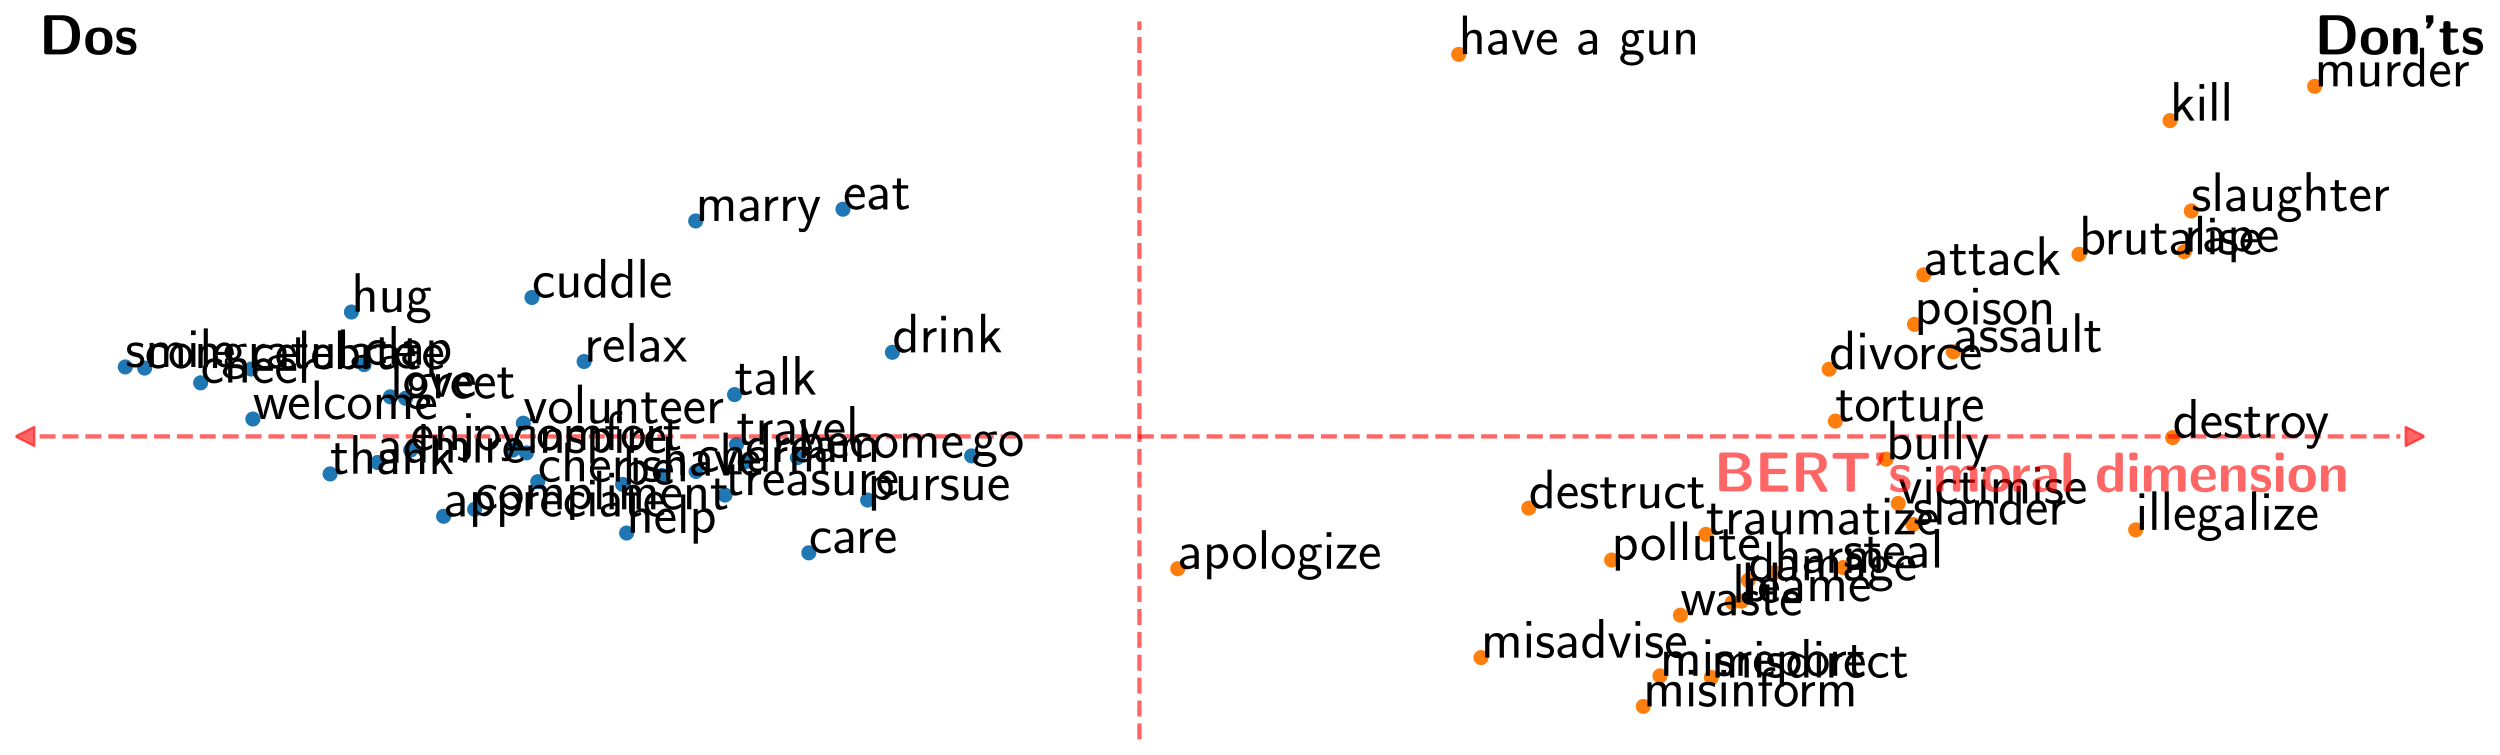 <?xml version="1.0" encoding="utf-8" standalone="no"?>
<!DOCTYPE svg PUBLIC "-//W3C//DTD SVG 1.1//EN"
  "http://www.w3.org/Graphics/SVG/1.1/DTD/svg11.dtd">
<!-- Created with matplotlib (https://matplotlib.org/) -->
<svg height="349.742pt" version="1.1" viewBox="0 0 1158.21 349.742" width="1158.21pt" xmlns="http://www.w3.org/2000/svg" xmlns:xlink="http://www.w3.org/1999/xlink">
 <defs>
  <style type="text/css">
*{stroke-linecap:butt;stroke-linejoin:round;}
  </style>
 </defs>
 <g id="figure_1">
  <g id="axes_1">
   <g id="PathCollection_1">
    <defs>
     <path d="M 0 3 
C 0.796 3 1.559 2.684 2.121 2.121 
C 2.684 1.559 3 0.796 3 0 
C 3 -0.796 2.684 -1.559 2.121 -2.121 
C 1.559 -2.684 0.796 -3 0 -3 
C -0.796 -3 -1.559 -2.684 -2.121 -2.121 
C -2.684 -1.559 -3 -0.796 -3 0 
C -3 0.796 -2.684 1.559 -2.121 2.121 
C -1.559 2.684 -0.796 3 0 3 
z
" id="C0_0_9f7ee78b20"/>
    </defs>
    <g clip-path="url(#p9a85c0b99c)">
     <use style="fill:#ff7f0e;stroke:#ff7f0e;" x="879.439" xlink:href="#C0_0_9f7ee78b20" y="233.236"/>
    </g>
    <g clip-path="url(#p9a85c0b99c)">
     <use style="fill:#1f77b4;stroke:#1f77b4;" x="219.896" xlink:href="#C0_0_9f7ee78b20" y="235.95"/>
    </g>
    <g clip-path="url(#p9a85c0b99c)">
     <use style="fill:#ff7f0e;stroke:#ff7f0e;" x="904.934" xlink:href="#C0_0_9f7ee78b20" y="162.995"/>
    </g>
    <g clip-path="url(#p9a85c0b99c)">
     <use style="fill:#ff7f0e;stroke:#ff7f0e;" x="853.869" xlink:href="#C0_0_9f7ee78b20" y="262.935"/>
    </g>
    <g clip-path="url(#p9a85c0b99c)">
     <use style="fill:#1f77b4;stroke:#1f77b4;" x="92.949" xlink:href="#C0_0_9f7ee78b20" y="177.362"/>
    </g>
    <g clip-path="url(#p9a85c0b99c)">
     <use style="fill:#ff7f0e;stroke:#ff7f0e;" x="847.448" xlink:href="#C0_0_9f7ee78b20" y="171.041"/>
    </g>
    <g clip-path="url(#p9a85c0b99c)">
     <use style="fill:#ff7f0e;stroke:#ff7f0e;" x="989.418" xlink:href="#C0_0_9f7ee78b20" y="245.481"/>
    </g>
    <g clip-path="url(#p9a85c0b99c)">
     <use style="fill:#1f77b4;stroke:#1f77b4;" x="413.44" xlink:href="#C0_0_9f7ee78b20" y="163.208"/>
    </g>
    <g clip-path="url(#p9a85c0b99c)">
     <use style="fill:#1f77b4;stroke:#1f77b4;" x="242.441" xlink:href="#C0_0_9f7ee78b20" y="196.057"/>
    </g>
    <g clip-path="url(#p9a85c0b99c)">
     <use style="fill:#ff7f0e;stroke:#ff7f0e;" x="545.626" xlink:href="#C0_0_9f7ee78b20" y="263.49"/>
    </g>
    <g clip-path="url(#p9a85c0b99c)">
     <use style="fill:#ff7f0e;stroke:#ff7f0e;" x="761.303" xlink:href="#C0_0_9f7ee78b20" y="327.256"/>
    </g>
    <g clip-path="url(#p9a85c0b99c)">
     <use style="fill:#ff7f0e;stroke:#ff7f0e;" x="792.839" xlink:href="#C0_0_9f7ee78b20" y="313.875"/>
    </g>
    <g clip-path="url(#p9a85c0b99c)">
     <use style="fill:#1f77b4;stroke:#1f77b4;" x="290.297" xlink:href="#C0_0_9f7ee78b20" y="246.941"/>
    </g>
    <g clip-path="url(#p9a85c0b99c)">
     <use style="fill:#1f77b4;stroke:#1f77b4;" x="162.828" xlink:href="#C0_0_9f7ee78b20" y="144.557"/>
    </g>
    <g clip-path="url(#p9a85c0b99c)">
     <use style="fill:#1f77b4;stroke:#1f77b4;" x="117.149" xlink:href="#C0_0_9f7ee78b20" y="194.126"/>
    </g>
    <g clip-path="url(#p9a85c0b99c)">
     <use style="fill:#1f77b4;stroke:#1f77b4;" x="180.828" xlink:href="#C0_0_9f7ee78b20" y="183.84"/>
    </g>
    <g clip-path="url(#p9a85c0b99c)">
     <use style="fill:#1f77b4;stroke:#1f77b4;" x="249.141" xlink:href="#C0_0_9f7ee78b20" y="223.131"/>
    </g>
    <g clip-path="url(#p9a85c0b99c)">
     <use style="fill:#ff7f0e;stroke:#ff7f0e;" x="1005.339" xlink:href="#C0_0_9f7ee78b20" y="55.885"/>
    </g>
    <g clip-path="url(#p9a85c0b99c)">
     <use style="fill:#ff7f0e;stroke:#ff7f0e;" x="686.125" xlink:href="#C0_0_9f7ee78b20" y="304.657"/>
    </g>
    <g clip-path="url(#p9a85c0b99c)">
     <use style="fill:#ff7f0e;stroke:#ff7f0e;" x="822.088" xlink:href="#C0_0_9f7ee78b20" y="265.36"/>
    </g>
    <g clip-path="url(#p9a85c0b99c)">
     <use style="fill:#ff7f0e;stroke:#ff7f0e;" x="708.254" xlink:href="#C0_0_9f7ee78b20" y="235.412"/>
    </g>
    <g clip-path="url(#p9a85c0b99c)">
     <use style="fill:#1f77b4;stroke:#1f77b4;" x="369.427" xlink:href="#C0_0_9f7ee78b20" y="212.011"/>
    </g>
    <g clip-path="url(#p9a85c0b99c)">
     <use style="fill:#1f77b4;stroke:#1f77b4;" x="270.609" xlink:href="#C0_0_9f7ee78b20" y="167.479"/>
    </g>
    <g clip-path="url(#p9a85c0b99c)">
     <use style="fill:#ff7f0e;stroke:#ff7f0e;" x="886.945" xlink:href="#C0_0_9f7ee78b20" y="150.277"/>
    </g>
    <g clip-path="url(#p9a85c0b99c)">
     <use style="fill:#1f77b4;stroke:#1f77b4;" x="243.878" xlink:href="#C0_0_9f7ee78b20" y="209.818"/>
    </g>
    <g clip-path="url(#p9a85c0b99c)">
     <use style="fill:#1f77b4;stroke:#1f77b4;" x="340.312" xlink:href="#C0_0_9f7ee78b20" y="182.807"/>
    </g>
    <g clip-path="url(#p9a85c0b99c)">
     <use style="fill:#1f77b4;stroke:#1f77b4;" x="374.714" xlink:href="#C0_0_9f7ee78b20" y="256.122"/>
    </g>
    <g clip-path="url(#p9a85c0b99c)">
     <use style="fill:#1f77b4;stroke:#1f77b4;" x="322.303" xlink:href="#C0_0_9f7ee78b20" y="102.366"/>
    </g>
    <g clip-path="url(#p9a85c0b99c)">
     <use style="fill:#ff7f0e;stroke:#ff7f0e;" x="891.223" xlink:href="#C0_0_9f7ee78b20" y="127.341"/>
    </g>
    <g clip-path="url(#p9a85c0b99c)">
     <use style="fill:#ff7f0e;stroke:#ff7f0e;" x="1006.561" xlink:href="#C0_0_9f7ee78b20" y="202.731"/>
    </g>
    <g clip-path="url(#p9a85c0b99c)">
     <use style="fill:#ff7f0e;stroke:#ff7f0e;" x="802.562" xlink:href="#C0_0_9f7ee78b20" y="279.1"/>
    </g>
    <g clip-path="url(#p9a85c0b99c)">
     <use style="fill:#ff7f0e;stroke:#ff7f0e;" x="963.183" xlink:href="#C0_0_9f7ee78b20" y="117.819"/>
    </g>
    <g clip-path="url(#p9a85c0b99c)">
     <use style="fill:#1f77b4;stroke:#1f77b4;" x="190.251" xlink:href="#C0_0_9f7ee78b20" y="208.515"/>
    </g>
    <g clip-path="url(#p9a85c0b99c)">
     <use style="fill:#1f77b4;stroke:#1f77b4;" x="341.192" xlink:href="#C0_0_9f7ee78b20" y="205.955"/>
    </g>
    <g clip-path="url(#p9a85c0b99c)">
     <use style="fill:#1f77b4;stroke:#1f77b4;" x="401.963" xlink:href="#C0_0_9f7ee78b20" y="231.672"/>
    </g>
    <g clip-path="url(#p9a85c0b99c)">
     <use style="fill:#ff7f0e;stroke:#ff7f0e;" x="809.965" xlink:href="#C0_0_9f7ee78b20" y="268.841"/>
    </g>
    <g clip-path="url(#p9a85c0b99c)">
     <use style="fill:#ff7f0e;stroke:#ff7f0e;" x="1072.344" xlink:href="#C0_0_9f7ee78b20" y="39.994"/>
    </g>
    <g clip-path="url(#p9a85c0b99c)">
     <use style="fill:#ff7f0e;stroke:#ff7f0e;" x="1011.919" xlink:href="#C0_0_9f7ee78b20" y="116.592"/>
    </g>
    <g clip-path="url(#p9a85c0b99c)">
     <use style="fill:#ff7f0e;stroke:#ff7f0e;" x="806.854" xlink:href="#C0_0_9f7ee78b20" y="278.49"/>
    </g>
    <g clip-path="url(#p9a85c0b99c)">
     <use style="fill:#ff7f0e;stroke:#ff7f0e;" x="1015.194" xlink:href="#C0_0_9f7ee78b20" y="97.732"/>
    </g>
    <g clip-path="url(#p9a85c0b99c)">
     <use style="fill:#1f77b4;stroke:#1f77b4;" x="67.01" xlink:href="#C0_0_9f7ee78b20" y="170.522"/>
    </g>
    <g clip-path="url(#p9a85c0b99c)">
     <use style="fill:#ff7f0e;stroke:#ff7f0e;" x="790.325" xlink:href="#C0_0_9f7ee78b20" y="247.543"/>
    </g>
    <g clip-path="url(#p9a85c0b99c)">
     <use style="fill:#1f77b4;stroke:#1f77b4;" x="174.898" xlink:href="#C0_0_9f7ee78b20" y="214.274"/>
    </g>
    <g clip-path="url(#p9a85c0b99c)">
     <use style="fill:#1f77b4;stroke:#1f77b4;" x="322.487" xlink:href="#C0_0_9f7ee78b20" y="218.412"/>
    </g>
    <g clip-path="url(#p9a85c0b99c)">
     <use style="fill:#ff7f0e;stroke:#ff7f0e;" x="886.26" xlink:href="#C0_0_9f7ee78b20" y="242.994"/>
    </g>
    <g clip-path="url(#p9a85c0b99c)">
     <use style="fill:#1f77b4;stroke:#1f77b4;" x="58.056" xlink:href="#C0_0_9f7ee78b20" y="170.008"/>
    </g>
    <g clip-path="url(#p9a85c0b99c)">
     <use style="fill:#1f77b4;stroke:#1f77b4;" x="205.52" xlink:href="#C0_0_9f7ee78b20" y="239.19"/>
    </g>
    <g clip-path="url(#p9a85c0b99c)">
     <use style="fill:#ff7f0e;stroke:#ff7f0e;" x="850.301" xlink:href="#C0_0_9f7ee78b20" y="195.094"/>
    </g>
    <g clip-path="url(#p9a85c0b99c)">
     <use style="fill:#1f77b4;stroke:#1f77b4;" x="288.452" xlink:href="#C0_0_9f7ee78b20" y="224.421"/>
    </g>
    <g clip-path="url(#p9a85c0b99c)">
     <use style="fill:#1f77b4;stroke:#1f77b4;" x="187.89" xlink:href="#C0_0_9f7ee78b20" y="184.51"/>
    </g>
    <g clip-path="url(#p9a85c0b99c)">
     <use style="fill:#1f77b4;stroke:#1f77b4;" x="168.689" xlink:href="#C0_0_9f7ee78b20" y="168.909"/>
    </g>
    <g clip-path="url(#p9a85c0b99c)">
     <use style="fill:#1f77b4;stroke:#1f77b4;" x="306.594" xlink:href="#C0_0_9f7ee78b20" y="220.294"/>
    </g>
    <g clip-path="url(#p9a85c0b99c)">
     <use style="fill:#1f77b4;stroke:#1f77b4;" x="345.195" xlink:href="#C0_0_9f7ee78b20" y="213.993"/>
    </g>
    <g clip-path="url(#p9a85c0b99c)">
     <use style="fill:#1f77b4;stroke:#1f77b4;" x="246.448" xlink:href="#C0_0_9f7ee78b20" y="137.822"/>
    </g>
    <g clip-path="url(#p9a85c0b99c)">
     <use style="fill:#1f77b4;stroke:#1f77b4;" x="390.555" xlink:href="#C0_0_9f7ee78b20" y="96.92"/>
    </g>
    <g clip-path="url(#p9a85c0b99c)">
     <use style="fill:#ff7f0e;stroke:#ff7f0e;" x="778.498" xlink:href="#C0_0_9f7ee78b20" y="285"/>
    </g>
    <g clip-path="url(#p9a85c0b99c)">
     <use style="fill:#ff7f0e;stroke:#ff7f0e;" x="675.815" xlink:href="#C0_0_9f7ee78b20" y="25.188"/>
    </g>
    <g clip-path="url(#p9a85c0b99c)">
     <use style="fill:#1f77b4;stroke:#1f77b4;" x="116.374" xlink:href="#C0_0_9f7ee78b20" y="170.971"/>
    </g>
    <g clip-path="url(#p9a85c0b99c)">
     <use style="fill:#ff7f0e;stroke:#ff7f0e;" x="769.055" xlink:href="#C0_0_9f7ee78b20" y="313.1"/>
    </g>
    <g clip-path="url(#p9a85c0b99c)">
     <use style="fill:#ff7f0e;stroke:#ff7f0e;" x="873.815" xlink:href="#C0_0_9f7ee78b20" y="212.727"/>
    </g>
    <g clip-path="url(#p9a85c0b99c)">
     <use style="fill:#1f77b4;stroke:#1f77b4;" x="450.145" xlink:href="#C0_0_9f7ee78b20" y="211.211"/>
    </g>
    <g clip-path="url(#p9a85c0b99c)">
     <use style="fill:#1f77b4;stroke:#1f77b4;" x="237.552" xlink:href="#C0_0_9f7ee78b20" y="208.519"/>
    </g>
    <g clip-path="url(#p9a85c0b99c)">
     <use style="fill:#ff7f0e;stroke:#ff7f0e;" x="746.621" xlink:href="#C0_0_9f7ee78b20" y="259.448"/>
    </g>
    <g clip-path="url(#p9a85c0b99c)">
     <use style="fill:#1f77b4;stroke:#1f77b4;" x="152.943" xlink:href="#C0_0_9f7ee78b20" y="219.561"/>
    </g>
    <g clip-path="url(#p9a85c0b99c)">
     <use style="fill:#1f77b4;stroke:#1f77b4;" x="335.888" xlink:href="#C0_0_9f7ee78b20" y="229.361"/>
    </g>
   </g>
   <g id="PathCollection_2">
    <defs>
     <path d="M 4.472 0 
L -4.472 -4.472 
L -4.472 4.472 
z
" id="m8c2f362d52" style="stroke:#ff0000;stroke-opacity:0.6;"/>
    </defs>
    <g clip-path="url(#p9a85c0b99c)">
     <use style="fill:#ff0000;fill-opacity:0.6;stroke:#ff0000;stroke-opacity:0.6;" x="1118.937" xlink:href="#m8c2f362d52" y="202.192"/>
    </g>
   </g>
   <g id="PathCollection_3">
    <defs>
     <path d="M -4.472 -0 
L 4.472 4.472 
L 4.472 -4.472 
z
" id="mf918c91368" style="stroke:#ff0000;stroke-opacity:0.6;"/>
    </defs>
    <g clip-path="url(#p9a85c0b99c)">
     <use style="fill:#ff0000;fill-opacity:0.6;stroke:#ff0000;stroke-opacity:0.6;" x="11.463" xlink:href="#mf918c91368" y="202.192"/>
    </g>
   </g>
   <g id="line2d_1">
    <path clip-path="url(#p9a85c0b99c)" d="M 527.884 342.542 
L 527.884 9.902 
" style="fill:none;stroke:#ff0000;stroke-dasharray:7.4,3.2;stroke-dashoffset:0;stroke-opacity:0.6;stroke-width:2;"/>
   </g>
   <g id="line2d_2">
    <path clip-path="url(#p9a85c0b99c)" d="M 18.36 202.192 
L 1112.04 202.192 
" style="fill:none;stroke:#ff0000;stroke-dasharray:7.4,3.2;stroke-dashoffset:0;stroke-opacity:0.6;stroke-width:2;"/>
   </g>
   <g id="text_1">
    <!-- victimise -->
    <defs>
     <path d="M 41.797 43 
L 34 43 
L 27.297 24.312 
C 25.203 18.203 22.203 9.797 21.703 5.5 
L 21.594 5.5 
C 21.406 7.312 20.594 9.906 20.094 11.703 
C 19.5 13.906 18.703 16.5 18.094 18.312 
L 9.297 43 
L 1.297 43 
L 17.094 0 
L 26 0 
z
" id="CMSS17-118"/>
     <path d="M 15.297 65.359 
L 6.906 65.359 
L 6.906 57 
L 15.297 57 
z
M 14.797 42.797 
L 7.406 42.797 
L 7.406 0 
L 14.797 0 
z
" id="CMSS17-105"/>
     <path d="M 38.5 39.703 
C 38.5 40.391 33.906 42.406 32.703 42.797 
C 29.406 44 25.203 44 24.094 44 
C 11.094 44 3.297 32.703 3.297 21.297 
C 3.297 9.297 12 -1 23.703 -1 
C 30.406 -1 35.203 1.188 39.094 3.781 
L 38.5 10.375 
C 34.203 7.078 29.203 5.266 23.797 5.266 
C 16 5.266 10.906 12.094 10.906 21.391 
C 10.906 28.609 14.203 37.719 24.203 37.719 
C 29.703 37.719 32.797 36.609 37.406 33.516 
z
" id="CMSS17-99"/>
     <path d="M 16.703 37 
L 29.703 37 
L 29.703 42.766 
L 16.703 42.766 
L 16.703 55 
L 9.594 55 
L 9.594 42.766 
L 1.703 42.766 
L 1.703 37 
L 9.406 37 
L 9.406 11.703 
C 9.406 6 10.703 -1 17.297 -1 
C 22.297 -1 26.906 0.391 31.297 2.688 
L 29.703 8.562 
C 27.297 6.469 24.406 5.266 21.297 5.266 
C 16.906 5.266 16.703 10.875 16.703 13.375 
z
" id="CMSS17-116"/>
     <path d="M 67 29.328 
C 67 36.062 65.297 44 54.094 44 
C 46.594 44 42.094 39.312 40.094 36.422 
C 38.297 41.719 34.094 44 28.094 44 
C 21.297 44 17 40.125 14.703 37.328 
L 14.703 43.094 
L 7.406 43.094 
L 7.406 0 
L 15 0 
L 15 24.359 
C 15 30.297 17.203 37.938 24.297 37.938 
C 33.406 37.938 33.406 31.5 33.406 28.578 
L 33.406 0 
L 41 0 
L 41 24.359 
C 41 30.297 43.203 37.938 50.297 37.938 
C 59.406 37.938 59.406 31.5 59.406 28.578 
L 59.406 0 
L 67 0 
z
" id="CMSS17-109"/>
     <path d="M 32.203 41.047 
C 26.297 43.859 21.703 43.859 18.703 43.859 
C 11.594 43.859 3.094 41.375 3.094 31.297 
C 3.094 21.234 14.094 19.031 17.094 18.422 
C 21.703 17.531 26.797 16.531 26.797 11.562 
C 26.797 5.266 19.594 5.266 18.297 5.266 
C 14.297 5.266 8.797 6.359 3.797 9.969 
L 2.594 3.281 
C 8.297 0 13.797 -1 18.406 -1 
C 30.703 -1 33.797 6.5 33.797 12.203 
C 33.797 17.094 31 20.391 29.094 21.891 
C 25.797 24.5 24.594 24.797 16.406 26.5 
C 15 26.703 10.094 27.797 10.094 32.281 
C 10.094 38 16.406 38 17.797 38 
C 24.297 38 28.297 35.984 31 34.5 
z
" id="CMSS17-115"/>
     <path d="M 39.094 21.516 
C 39.094 24.844 38.906 31.297 35.703 36.641 
C 32.203 42.391 26.5 44 22.203 44 
C 11.797 44 3 34.188 3 21.484 
C 3 9.094 12.094 -1 23.594 -1 
C 28.094 -1 33.594 0.297 38.594 3.875 
C 38.594 4.281 38.406 6.469 38.297 6.562 
C 38.297 6.766 38 9.844 38 10.25 
C 33.203 6.359 27.703 5.078 23.703 5.078 
C 17.297 5.078 10.406 10.422 10.094 21.516 
z
M 10.906 27 
C 12.203 32.562 16.594 37.828 22.203 37.828 
C 23.703 37.828 30.703 37.828 32.5 27 
z
" id="CMSS17-101"/>
    </defs>
    <g transform="translate(879.439 233.236)scale(0.26 -0.26)">
     <use transform="scale(0.996)" xlink:href="#CMSS17-118"/>
     <use transform="translate(43 0)scale(0.996)" xlink:href="#CMSS17-105"/>
     <use transform="translate(65.181 0)scale(0.996)" xlink:href="#CMSS17-99"/>
     <use transform="translate(106.82 0)scale(0.996)" xlink:href="#CMSS17-116"/>
     <use transform="translate(140.651 0)scale(0.996)" xlink:href="#CMSS17-105"/>
     <use transform="translate(162.832 0)scale(0.996)" xlink:href="#CMSS17-109"/>
     <use transform="translate(237.061 0)scale(0.996)" xlink:href="#CMSS17-105"/>
     <use transform="translate(259.242 0)scale(0.996)" xlink:href="#CMSS17-115"/>
     <use transform="translate(295.155 0)scale(0.996)" xlink:href="#CMSS17-101"/>
    </g>
   </g>
   <g id="text_2">
    <!-- compliment -->
    <defs>
     <path d="M 44.203 21.188 
C 44.203 34 34.703 44 23.5 44 
C 12 44 2.703 33.703 2.703 21.188 
C 2.703 8.5 12.297 -1 23.406 -1 
C 34.797 -1 44.203 8.797 44.203 21.188 
z
M 23.5 5.266 
C 16.406 5.266 10.297 11.078 10.297 22 
C 10.297 33.609 17.406 37.922 23.406 37.922 
C 29.906 37.922 36.594 33.219 36.594 22 
C 36.594 10.672 30.094 5.266 23.5 5.266 
z
" id="CMSS17-111"/>
     <path d="M 15.094 5.203 
C 18.406 2.016 22.906 -0.078 27.703 -0.078 
C 37 -0.078 45 9.422 45 22.062 
C 45 33.734 39 44 30.406 44 
C 25.406 44 19.406 42.219 14.906 38.625 
L 14.906 43.203 
L 7.5 43.203 
L 7.5 -19 
L 15.094 -19 
z
M 15.094 32.812 
C 15.906 34 19.297 37.734 24.797 37.734 
C 31.797 37.734 37.406 30.625 37.406 22.062 
C 37.406 12.297 30.594 6 23.906 6 
C 21.906 6 19.797 6.484 17.797 8.172 
C 15.094 10.531 15.094 12 15.094 13.391 
z
" id="CMSS17-112"/>
     <path d="M 14.797 69 
L 7.406 69 
L 7.406 0 
L 14.797 0 
z
" id="CMSS17-108"/>
     <path d="M 40.906 29.328 
C 40.906 35.672 39.406 44 28.094 44 
C 21.703 44 17.5 40.719 14.703 37.328 
L 14.703 43.094 
L 7.406 43.094 
L 7.406 0 
L 15 0 
L 15 24.359 
C 15 30.688 17.406 37.938 24.203 37.938 
C 33 37.938 33.297 32 33.297 28.578 
L 33.297 0 
L 40.906 0 
z
" id="CMSS17-110"/>
    </defs>
    <g transform="translate(219.896 235.95)scale(0.26 -0.26)">
     <use transform="scale(0.996)" xlink:href="#CMSS17-99"/>
     <use transform="translate(41.639 0)scale(0.996)" xlink:href="#CMSS17-111"/>
     <use transform="translate(88.482 0)scale(0.996)" xlink:href="#CMSS17-109"/>
     <use transform="translate(162.712 0)scale(0.996)" xlink:href="#CMSS17-112"/>
     <use transform="translate(210.917 0)scale(0.996)" xlink:href="#CMSS17-108"/>
     <use transform="translate(233.097 0)scale(0.996)" xlink:href="#CMSS17-105"/>
     <use transform="translate(255.278 0)scale(0.996)" xlink:href="#CMSS17-109"/>
     <use transform="translate(329.507 0)scale(0.996)" xlink:href="#CMSS17-101"/>
     <use transform="translate(371.146 0)scale(0.996)" xlink:href="#CMSS17-110"/>
     <use transform="translate(419.351 0)scale(0.996)" xlink:href="#CMSS17-116"/>
    </g>
   </g>
   <g id="text_3">
    <!-- assault -->
    <defs>
     <path d="M 37.594 27.984 
C 37.594 37.375 30.906 43.875 21.906 43.875 
C 17.5 43.875 12.703 43.078 7.203 39.891 
L 7.797 33.359 
C 10.297 35.125 14.594 38 21.797 38 
C 26.906 38 30 34.062 30 27.844 
L 30 24 
C 14 24 4 19.344 4 11.344 
C 4 7.203 6.5 -1 14.797 -1 
C 16.297 -1 24.406 -1 30.203 3.391 
L 30.203 -0.297 
L 37.594 -0.297 
z
M 30 12.75 
C 30 10.953 30 8.562 27 6.781 
C 24.406 5.078 21.094 5.078 19.703 5.078 
C 14.703 5.078 11.297 7.984 11.297 11.625 
C 11.297 18.922 26.906 18.922 30 18.922 
z
" id="CMSS17-97"/>
     <path d="M 40.906 42.797 
L 33.297 42.797 
L 33.297 15.188 
C 33.297 7.781 27.906 4.781 22.203 4.781 
C 15.594 4.781 15 6.984 15 11.078 
L 15 42.797 
L 7.406 42.797 
L 7.406 10.594 
C 7.406 2.797 10.094 -1 17 -1 
C 20.406 -1 28.094 -0.203 33.5 4.781 
L 33.5 0 
L 40.906 0 
z
" id="CMSS17-117"/>
    </defs>
    <g transform="translate(904.934 162.995)scale(0.26 -0.26)">
     <use transform="scale(0.996)" xlink:href="#CMSS17-97"/>
     <use transform="translate(44.922 0)scale(0.996)" xlink:href="#CMSS17-115"/>
     <use transform="translate(80.835 0)scale(0.996)" xlink:href="#CMSS17-115"/>
     <use transform="translate(116.749 0)scale(0.996)" xlink:href="#CMSS17-97"/>
     <use transform="translate(161.671 0)scale(0.996)" xlink:href="#CMSS17-117"/>
     <use transform="translate(209.876 0)scale(0.996)" xlink:href="#CMSS17-108"/>
     <use transform="translate(232.057 0)scale(0.996)" xlink:href="#CMSS17-116"/>
    </g>
   </g>
   <g id="text_4">
    <!-- steal -->
    <g transform="translate(853.869 262.935)scale(0.26 -0.26)">
     <use transform="scale(0.996)" xlink:href="#CMSS17-115"/>
     <use transform="translate(35.914 0)scale(0.996)" xlink:href="#CMSS17-116"/>
     <use transform="translate(69.745 0)scale(0.996)" xlink:href="#CMSS17-101"/>
     <use transform="translate(111.384 0)scale(0.996)" xlink:href="#CMSS17-97"/>
     <use transform="translate(156.306 0)scale(0.996)" xlink:href="#CMSS17-108"/>
    </g>
   </g>
   <g id="text_5">
    <!-- cheer -->
    <defs>
     <path d="M 40.906 29.547 
C 40.906 35.812 39.406 44.062 28.094 44.062 
C 21.797 44.062 17.703 40.984 14.797 37.609 
L 14.797 69.5 
L 7.406 69.5 
L 7.406 0.5 
L 15 0.5 
L 15 24.578 
C 15 30.828 17.406 38 24.203 38 
C 33 38 33.297 32.125 33.297 28.734 
L 33.297 0.5 
L 40.906 0.5 
z
" id="CMSS17-104"/>
     <path d="M 14.906 21.297 
C 14.906 30.703 21.797 37 30.594 37 
L 30.594 43.578 
C 24.203 43.578 18.203 40.391 14.594 35.203 
L 14.594 43.094 
L 7.5 43.094 
L 7.5 0 
L 14.906 0 
z
" id="CMSS17-114"/>
    </defs>
    <g transform="translate(92.949 177.362)scale(0.26 -0.26)">
     <use transform="scale(0.996)" xlink:href="#CMSS17-99"/>
     <use transform="translate(41.639 0)scale(0.996)" xlink:href="#CMSS17-104"/>
     <use transform="translate(89.844 0)scale(0.996)" xlink:href="#CMSS17-101"/>
     <use transform="translate(131.483 0)scale(0.996)" xlink:href="#CMSS17-101"/>
     <use transform="translate(173.121 0)scale(0.996)" xlink:href="#CMSS17-114"/>
    </g>
   </g>
   <g id="text_6">
    <!-- divorce -->
    <defs>
     <path d="M 40.797 69 
L 33.406 69 
L 33.406 38.094 
C 30.297 40.672 25.203 43.062 19.594 43.062 
C 10.5 43.062 3.297 33.297 3.297 21.047 
C 3.297 8.781 10.406 -1 19.297 -1 
C 26.203 -1 30.797 2.688 33.203 4.781 
L 33.203 -0.203 
L 40.797 -0.203 
z
M 33.203 13.062 
C 33.203 11.672 33.203 10.203 30.094 7.531 
C 28.094 5.859 25.703 5.078 23.406 5.078 
C 18 5.078 10.906 9 10.906 20.938 
C 10.906 33.344 18.906 37 24.406 37 
C 28.094 37 31.094 35.219 33.203 32.266 
z
" id="CMSS17-100"/>
    </defs>
    <g transform="translate(847.448 171.041)scale(0.26 -0.26)">
     <use transform="scale(0.996)" xlink:href="#CMSS17-100"/>
     <use transform="translate(48.205 0)scale(0.996)" xlink:href="#CMSS17-105"/>
     <use transform="translate(70.386 0)scale(0.996)" xlink:href="#CMSS17-118"/>
     <use transform="translate(113.386 0)scale(0.996)" xlink:href="#CMSS17-111"/>
     <use transform="translate(157.627 0)scale(0.996)" xlink:href="#CMSS17-114"/>
     <use transform="translate(189.537 0)scale(0.996)" xlink:href="#CMSS17-99"/>
     <use transform="translate(231.176 0)scale(0.996)" xlink:href="#CMSS17-101"/>
    </g>
   </g>
   <g id="text_7">
    <!-- illegalize -->
    <defs>
     <path d="M 44.5 43.875 
C 38.797 43.875 33.906 42.781 29.906 40.891 
C 26.594 43.391 23.203 43.875 20.906 43.875 
C 12.203 43.875 5.594 36.703 5.594 28.344 
C 5.594 22.938 8.594 18.859 8.797 18.672 
C 7 16.172 6 13.484 6 10.5 
C 6 7 7.406 4.516 8.5 3.125 
C 3.297 -0.047 2.594 -4.906 2.594 -6.797 
C 2.594 -14.031 11.703 -20 23.406 -20 
C 35.203 -20 44.297 -14.031 44.297 -6.688 
C 44.297 7 29 7 24.797 7 
L 16.703 7 
C 15.203 7 11.203 7 11.203 12.359 
C 11.203 14.391 12.094 15.688 12.203 15.781 
C 13.703 14.688 16.797 13 20.906 13 
C 29.203 13 36.094 19.969 36.094 28.547 
C 36.094 33.312 33.906 36.797 33 38 
L 33.297 38 
C 33.594 38 37.797 38 39.297 38 
C 42.5 38 42.797 37.953 45.594 37.797 
z
M 20.906 18.469 
C 17.5 18.469 12.703 20.547 12.703 28.484 
C 12.703 37.109 18.203 38.5 20.797 38.5 
C 24.203 38.5 29 36.422 29 28.484 
C 29 19.859 23.5 18.469 20.906 18.469 
z
M 24.703 -0.156 
C 27.094 -0.156 37.203 -0.156 37.203 -6.906 
C 37.203 -11.156 31 -14.516 23.5 -14.516 
C 15.906 -14.516 9.703 -11.25 9.703 -6.797 
C 9.703 -6.297 9.703 -0.156 16.594 -0.156 
z
" id="CMSS17-103"/>
     <path d="M 37.5 39.094 
L 37.5 42.969 
L 3.906 42.969 
L 3.906 37 
L 16.703 37 
C 17.906 37 19.094 37 20.297 37 
L 27.297 37 
L 2.594 4.078 
L 2.594 0 
L 37.797 0 
L 37.797 6.172 
L 24.203 6.172 
C 23 6.172 21.797 6.172 20.594 6.172 
L 12.906 6.172 
z
" id="CMSS17-122"/>
    </defs>
    <g transform="translate(989.418 245.481)scale(0.26 -0.26)">
     <use transform="scale(0.996)" xlink:href="#CMSS17-105"/>
     <use transform="translate(22.181 0)scale(0.996)" xlink:href="#CMSS17-108"/>
     <use transform="translate(44.361 0)scale(0.996)" xlink:href="#CMSS17-108"/>
     <use transform="translate(66.542 0)scale(0.996)" xlink:href="#CMSS17-101"/>
     <use transform="translate(108.181 0)scale(0.996)" xlink:href="#CMSS17-103"/>
     <use transform="translate(155.025 0)scale(0.996)" xlink:href="#CMSS17-97"/>
     <use transform="translate(199.947 0)scale(0.996)" xlink:href="#CMSS17-108"/>
     <use transform="translate(222.127 0)scale(0.996)" xlink:href="#CMSS17-105"/>
     <use transform="translate(244.308 0)scale(0.996)" xlink:href="#CMSS17-122"/>
     <use transform="translate(284.986 0)scale(0.996)" xlink:href="#CMSS17-101"/>
    </g>
   </g>
   <g id="text_8">
    <!-- drink -->
    <defs>
     <path d="M 26.5 26.375 
L 42 42.797 
L 32.406 42.797 
L 14.906 24.281 
L 14.906 69 
L 7.5 69 
L 7.5 0 
L 14.797 0 
L 14.797 13.938 
L 21.5 21 
L 35.594 0 
L 44.094 0 
z
" id="CMSS17-107"/>
    </defs>
    <g transform="translate(413.44 163.208)scale(0.26 -0.26)">
     <use transform="scale(0.996)" xlink:href="#CMSS17-100"/>
     <use transform="translate(48.205 0)scale(0.996)" xlink:href="#CMSS17-114"/>
     <use transform="translate(80.115 0)scale(0.996)" xlink:href="#CMSS17-105"/>
     <use transform="translate(102.295 0)scale(0.996)" xlink:href="#CMSS17-110"/>
     <use transform="translate(150.5 0)scale(0.996)" xlink:href="#CMSS17-107"/>
    </g>
   </g>
   <g id="text_9">
    <!-- volunteer -->
    <g transform="translate(242.441 196.057)scale(0.26 -0.26)">
     <use transform="scale(0.996)" xlink:href="#CMSS17-118"/>
     <use transform="translate(43 0)scale(0.996)" xlink:href="#CMSS17-111"/>
     <use transform="translate(89.844 0)scale(0.996)" xlink:href="#CMSS17-108"/>
     <use transform="translate(112.024 0)scale(0.996)" xlink:href="#CMSS17-117"/>
     <use transform="translate(160.229 0)scale(0.996)" xlink:href="#CMSS17-110"/>
     <use transform="translate(208.434 0)scale(0.996)" xlink:href="#CMSS17-116"/>
     <use transform="translate(242.266 0)scale(0.996)" xlink:href="#CMSS17-101"/>
     <use transform="translate(283.905 0)scale(0.996)" xlink:href="#CMSS17-101"/>
     <use transform="translate(325.544 0)scale(0.996)" xlink:href="#CMSS17-114"/>
    </g>
   </g>
   <g id="text_10">
    <!-- apologize -->
    <g transform="translate(545.626 263.49)scale(0.26 -0.26)">
     <use transform="scale(0.996)" xlink:href="#CMSS17-97"/>
     <use transform="translate(44.922 0)scale(0.996)" xlink:href="#CMSS17-112"/>
     <use transform="translate(95.729 0)scale(0.996)" xlink:href="#CMSS17-111"/>
     <use transform="translate(142.573 0)scale(0.996)" xlink:href="#CMSS17-108"/>
     <use transform="translate(164.754 0)scale(0.996)" xlink:href="#CMSS17-111"/>
     <use transform="translate(211.597 0)scale(0.996)" xlink:href="#CMSS17-103"/>
     <use transform="translate(258.441 0)scale(0.996)" xlink:href="#CMSS17-105"/>
     <use transform="translate(280.622 0)scale(0.996)" xlink:href="#CMSS17-122"/>
     <use transform="translate(321.299 0)scale(0.996)" xlink:href="#CMSS17-101"/>
    </g>
   </g>
   <g id="text_11">
    <!-- misinform -->
    <defs>
     <path d="M 16.797 37 
L 26.906 37 
L 26.906 42.766 
L 16.594 42.766 
L 16.594 55.609 
C 16.594 62.719 22 63.938 25.094 63.938 
C 26.094 63.938 28.906 63.938 32.5 62.641 
L 32.5 69.203 
C 30.203 69.703 27.406 70 25.203 70 
C 15.906 70 9.406 62.391 9.406 52.484 
L 9.406 42.766 
L 2.5 42.766 
L 2.5 37 
L 9.406 37 
L 9.406 0 
L 16.797 0 
z
" id="CMSS17-102"/>
    </defs>
    <g transform="translate(761.303 327.256)scale(0.26 -0.26)">
     <use transform="scale(0.996)" xlink:href="#CMSS17-109"/>
     <use transform="translate(74.229 0)scale(0.996)" xlink:href="#CMSS17-105"/>
     <use transform="translate(96.41 0)scale(0.996)" xlink:href="#CMSS17-115"/>
     <use transform="translate(132.324 0)scale(0.996)" xlink:href="#CMSS17-105"/>
     <use transform="translate(154.504 0)scale(0.996)" xlink:href="#CMSS17-110"/>
     <use transform="translate(202.709 0)scale(0.996)" xlink:href="#CMSS17-102"/>
     <use transform="translate(231.336 0)scale(0.996)" xlink:href="#CMSS17-111"/>
     <use transform="translate(275.577 0)scale(0.996)" xlink:href="#CMSS17-114"/>
     <use transform="translate(307.487 0)scale(0.996)" xlink:href="#CMSS17-109"/>
    </g>
   </g>
   <g id="text_12">
    <!-- misdirect -->
    <g transform="translate(792.839 313.875)scale(0.26 -0.26)">
     <use transform="scale(0.996)" xlink:href="#CMSS17-109"/>
     <use transform="translate(74.229 0)scale(0.996)" xlink:href="#CMSS17-105"/>
     <use transform="translate(96.41 0)scale(0.996)" xlink:href="#CMSS17-115"/>
     <use transform="translate(132.324 0)scale(0.996)" xlink:href="#CMSS17-100"/>
     <use transform="translate(180.528 0)scale(0.996)" xlink:href="#CMSS17-105"/>
     <use transform="translate(202.709 0)scale(0.996)" xlink:href="#CMSS17-114"/>
     <use transform="translate(234.619 0)scale(0.996)" xlink:href="#CMSS17-101"/>
     <use transform="translate(276.258 0)scale(0.996)" xlink:href="#CMSS17-99"/>
     <use transform="translate(317.897 0)scale(0.996)" xlink:href="#CMSS17-116"/>
    </g>
   </g>
   <g id="text_13">
    <!-- help -->
    <g transform="translate(290.297 246.941)scale(0.26 -0.26)">
     <use transform="scale(0.996)" xlink:href="#CMSS17-104"/>
     <use transform="translate(48.205 0)scale(0.996)" xlink:href="#CMSS17-101"/>
     <use transform="translate(89.844 0)scale(0.996)" xlink:href="#CMSS17-108"/>
     <use transform="translate(112.024 0)scale(0.996)" xlink:href="#CMSS17-112"/>
    </g>
   </g>
   <g id="text_14">
    <!-- hug -->
    <g transform="translate(162.828 144.557)scale(0.26 -0.26)">
     <use transform="scale(0.996)" xlink:href="#CMSS17-104"/>
     <use transform="translate(48.205 0)scale(0.996)" xlink:href="#CMSS17-117"/>
     <use transform="translate(96.41 0)scale(0.996)" xlink:href="#CMSS17-103"/>
    </g>
   </g>
   <g id="text_15">
    <!-- welcome -->
    <defs>
     <path d="M 62.703 43 
L 55.094 43 
L 49.797 25.016 
C 48.703 21.219 45.594 10.703 45.203 5.797 
L 45.094 5.797 
C 44.906 8.812 43.203 16 40.406 25.516 
L 35.297 43 
L 28.406 43 
L 23.406 25.906 
C 20.906 17.203 19 9.797 18.797 5.797 
L 18.703 5.797 
C 18.297 11.703 14.203 25.516 13.594 27.703 
L 9.094 43 
L 1.297 43 
L 14.297 0 
L 21.906 0 
C 27.094 17.125 31.094 30.359 31.406 37.031 
C 31.594 33.75 33.297 26.672 34.297 23.188 
L 40.906 0 
L 49.703 0 
z
" id="CMSS17-119"/>
    </defs>
    <g transform="translate(117.149 194.126)scale(0.26 -0.26)">
     <use transform="scale(0.996)" xlink:href="#CMSS17-119"/>
     <use transform="translate(61.217 0)scale(0.996)" xlink:href="#CMSS17-101"/>
     <use transform="translate(102.856 0)scale(0.996)" xlink:href="#CMSS17-108"/>
     <use transform="translate(125.037 0)scale(0.996)" xlink:href="#CMSS17-99"/>
     <use transform="translate(166.675 0)scale(0.996)" xlink:href="#CMSS17-111"/>
     <use transform="translate(213.519 0)scale(0.996)" xlink:href="#CMSS17-109"/>
     <use transform="translate(287.748 0)scale(0.996)" xlink:href="#CMSS17-101"/>
    </g>
   </g>
   <g id="text_16">
    <!-- love -->
    <g transform="translate(180.828 183.84)scale(0.26 -0.26)">
     <use transform="scale(0.996)" xlink:href="#CMSS17-108"/>
     <use transform="translate(22.181 0)scale(0.996)" xlink:href="#CMSS17-111"/>
     <use transform="translate(69.024 0)scale(0.996)" xlink:href="#CMSS17-118"/>
     <use transform="translate(112.024 0)scale(0.996)" xlink:href="#CMSS17-101"/>
    </g>
   </g>
   <g id="text_17">
    <!-- cherish -->
    <g transform="translate(249.141 223.131)scale(0.26 -0.26)">
     <use transform="scale(0.996)" xlink:href="#CMSS17-99"/>
     <use transform="translate(41.639 0)scale(0.996)" xlink:href="#CMSS17-104"/>
     <use transform="translate(89.844 0)scale(0.996)" xlink:href="#CMSS17-101"/>
     <use transform="translate(131.483 0)scale(0.996)" xlink:href="#CMSS17-114"/>
     <use transform="translate(163.392 0)scale(0.996)" xlink:href="#CMSS17-105"/>
     <use transform="translate(185.573 0)scale(0.996)" xlink:href="#CMSS17-115"/>
     <use transform="translate(221.487 0)scale(0.996)" xlink:href="#CMSS17-104"/>
    </g>
   </g>
   <g id="text_18">
    <!-- kill -->
    <g transform="translate(1005.339 55.885)scale(0.26 -0.26)">
     <use transform="scale(0.996)" xlink:href="#CMSS17-107"/>
     <use transform="translate(45.602 0)scale(0.996)" xlink:href="#CMSS17-105"/>
     <use transform="translate(67.783 0)scale(0.996)" xlink:href="#CMSS17-108"/>
     <use transform="translate(89.964 0)scale(0.996)" xlink:href="#CMSS17-108"/>
    </g>
   </g>
   <g id="text_19">
    <!-- misadvise -->
    <g transform="translate(686.125 304.657)scale(0.26 -0.26)">
     <use transform="scale(0.996)" xlink:href="#CMSS17-109"/>
     <use transform="translate(74.229 0)scale(0.996)" xlink:href="#CMSS17-105"/>
     <use transform="translate(96.41 0)scale(0.996)" xlink:href="#CMSS17-115"/>
     <use transform="translate(132.324 0)scale(0.996)" xlink:href="#CMSS17-97"/>
     <use transform="translate(177.245 0)scale(0.996)" xlink:href="#CMSS17-100"/>
     <use transform="translate(225.45 0)scale(0.996)" xlink:href="#CMSS17-118"/>
     <use transform="translate(268.451 0)scale(0.996)" xlink:href="#CMSS17-105"/>
     <use transform="translate(290.631 0)scale(0.996)" xlink:href="#CMSS17-115"/>
     <use transform="translate(326.545 0)scale(0.996)" xlink:href="#CMSS17-101"/>
    </g>
   </g>
   <g id="text_20">
    <!-- harm -->
    <g transform="translate(822.088 265.36)scale(0.26 -0.26)">
     <use transform="scale(0.996)" xlink:href="#CMSS17-104"/>
     <use transform="translate(48.205 0)scale(0.996)" xlink:href="#CMSS17-97"/>
     <use transform="translate(90.524 0)scale(0.996)" xlink:href="#CMSS17-114"/>
     <use transform="translate(122.434 0)scale(0.996)" xlink:href="#CMSS17-109"/>
    </g>
   </g>
   <g id="text_21">
    <!-- destruct -->
    <g transform="translate(708.254 235.412)scale(0.26 -0.26)">
     <use transform="scale(0.996)" xlink:href="#CMSS17-100"/>
     <use transform="translate(48.205 0)scale(0.996)" xlink:href="#CMSS17-101"/>
     <use transform="translate(89.844 0)scale(0.996)" xlink:href="#CMSS17-115"/>
     <use transform="translate(125.757 0)scale(0.996)" xlink:href="#CMSS17-116"/>
     <use transform="translate(159.589 0)scale(0.996)" xlink:href="#CMSS17-114"/>
     <use transform="translate(191.499 0)scale(0.996)" xlink:href="#CMSS17-117"/>
     <use transform="translate(239.704 0)scale(0.996)" xlink:href="#CMSS17-99"/>
     <use transform="translate(281.342 0)scale(0.996)" xlink:href="#CMSS17-116"/>
    </g>
   </g>
   <g id="text_22">
    <!-- become -->
    <defs>
     <path d="M 14.906 69 
L 7.5 69 
L 7.5 -0.203 
L 15.094 -0.203 
L 15.094 4.281 
C 18.906 0.594 23.5 -1 27.594 -1 
C 37.203 -1 45 8.578 45 21.125 
C 45 32.594 39 43.062 30.094 43.062 
C 23.797 43.062 18.203 40.484 14.906 37.797 
z
M 15.094 31.969 
C 17.297 34.719 20.406 37 24.797 37 
C 30.703 37 37.406 32.766 37.406 21.125 
C 37.406 8.719 29.406 5.078 23.906 5.078 
C 21.906 5.078 19.797 5.562 17.797 7.25 
C 15.094 9.609 15.094 11.078 15.094 12.453 
z
" id="CMSS17-98"/>
    </defs>
    <g transform="translate(369.427 212.011)scale(0.26 -0.26)">
     <use transform="scale(0.996)" xlink:href="#CMSS17-98"/>
     <use transform="translate(50.807 0)scale(0.996)" xlink:href="#CMSS17-101"/>
     <use transform="translate(92.446 0)scale(0.996)" xlink:href="#CMSS17-99"/>
     <use transform="translate(134.085 0)scale(0.996)" xlink:href="#CMSS17-111"/>
     <use transform="translate(180.929 0)scale(0.996)" xlink:href="#CMSS17-109"/>
     <use transform="translate(255.158 0)scale(0.996)" xlink:href="#CMSS17-101"/>
    </g>
   </g>
   <g id="text_23">
    <!-- relax -->
    <defs>
     <path d="M 24.797 22.094 
L 41.5 42.797 
L 32.797 42.797 
L 21.297 27.766 
L 9.406 42.797 
L 0.5 42.797 
L 17.797 22.094 
L 0 0 
L 8.797 0 
L 21.297 17.516 
L 34.297 0 
L 43.094 0 
z
" id="CMSS17-120"/>
    </defs>
    <g transform="translate(270.609 167.479)scale(0.26 -0.26)">
     <use transform="scale(0.996)" xlink:href="#CMSS17-114"/>
     <use transform="translate(31.91 0)scale(0.996)" xlink:href="#CMSS17-101"/>
     <use transform="translate(73.549 0)scale(0.996)" xlink:href="#CMSS17-108"/>
     <use transform="translate(95.729 0)scale(0.996)" xlink:href="#CMSS17-97"/>
     <use transform="translate(140.651 0)scale(0.996)" xlink:href="#CMSS17-120"/>
    </g>
   </g>
   <g id="text_24">
    <!-- poison -->
    <g transform="translate(886.945 150.277)scale(0.26 -0.26)">
     <use transform="scale(0.996)" xlink:href="#CMSS17-112"/>
     <use transform="translate(50.807 0)scale(0.996)" xlink:href="#CMSS17-111"/>
     <use transform="translate(97.651 0)scale(0.996)" xlink:href="#CMSS17-105"/>
     <use transform="translate(119.832 0)scale(0.996)" xlink:href="#CMSS17-115"/>
     <use transform="translate(155.745 0)scale(0.996)" xlink:href="#CMSS17-111"/>
     <use transform="translate(202.589 0)scale(0.996)" xlink:href="#CMSS17-110"/>
    </g>
   </g>
   <g id="text_25">
    <!-- inspire -->
    <g transform="translate(243.878 209.818)scale(0.26 -0.26)">
     <use transform="scale(0.996)" xlink:href="#CMSS17-105"/>
     <use transform="translate(22.181 0)scale(0.996)" xlink:href="#CMSS17-110"/>
     <use transform="translate(70.386 0)scale(0.996)" xlink:href="#CMSS17-115"/>
     <use transform="translate(106.299 0)scale(0.996)" xlink:href="#CMSS17-112"/>
     <use transform="translate(154.504 0)scale(0.996)" xlink:href="#CMSS17-105"/>
     <use transform="translate(176.685 0)scale(0.996)" xlink:href="#CMSS17-114"/>
     <use transform="translate(208.595 0)scale(0.996)" xlink:href="#CMSS17-101"/>
    </g>
   </g>
   <g id="text_26">
    <!-- talk -->
    <g transform="translate(340.312 182.807)scale(0.26 -0.26)">
     <use transform="scale(0.996)" xlink:href="#CMSS17-116"/>
     <use transform="translate(33.832 0)scale(0.996)" xlink:href="#CMSS17-97"/>
     <use transform="translate(78.753 0)scale(0.996)" xlink:href="#CMSS17-108"/>
     <use transform="translate(100.934 0)scale(0.996)" xlink:href="#CMSS17-107"/>
    </g>
   </g>
   <g id="text_27">
    <!-- care -->
    <g transform="translate(374.714 256.122)scale(0.26 -0.26)">
     <use transform="scale(0.996)" xlink:href="#CMSS17-99"/>
     <use transform="translate(41.639 0)scale(0.996)" xlink:href="#CMSS17-97"/>
     <use transform="translate(83.958 0)scale(0.996)" xlink:href="#CMSS17-114"/>
     <use transform="translate(115.868 0)scale(0.996)" xlink:href="#CMSS17-101"/>
    </g>
   </g>
   <g id="text_28">
    <!-- marry -->
    <defs>
     <path d="M 41.797 43 
L 34 43 
C 25.5 20.219 22.594 10.969 22.406 5.984 
L 22.297 5.984 
C 22 10.875 17.594 22.812 14.094 31.359 
L 9.406 43 
L 1.297 43 
L 19 0.203 
C 17.906 -2.781 16.297 -7.266 15.797 -8.266 
C 13.594 -13.828 12.094 -13.828 10.5 -13.828 
C 10.094 -13.828 6.906 -13.828 3.297 -12.641 
L 3.906 -19.203 
C 6.406 -19.703 8.906 -20 10.703 -20 
C 13.203 -20 18.203 -20 22.797 -7.766 
z
" id="CMSS17-121"/>
    </defs>
    <g transform="translate(322.303 102.366)scale(0.26 -0.26)">
     <use transform="scale(0.996)" xlink:href="#CMSS17-109"/>
     <use transform="translate(74.229 0)scale(0.996)" xlink:href="#CMSS17-97"/>
     <use transform="translate(116.549 0)scale(0.996)" xlink:href="#CMSS17-114"/>
     <use transform="translate(148.458 0)scale(0.996)" xlink:href="#CMSS17-114"/>
     <use transform="translate(180.368 0)scale(0.996)" xlink:href="#CMSS17-121"/>
    </g>
   </g>
   <g id="text_29">
    <!-- attack -->
    <g transform="translate(891.223 127.341)scale(0.26 -0.26)">
     <use transform="scale(0.996)" xlink:href="#CMSS17-97"/>
     <use transform="translate(44.922 0)scale(0.996)" xlink:href="#CMSS17-116"/>
     <use transform="translate(78.753 0)scale(0.996)" xlink:href="#CMSS17-116"/>
     <use transform="translate(112.585 0)scale(0.996)" xlink:href="#CMSS17-97"/>
     <use transform="translate(157.507 0)scale(0.996)" xlink:href="#CMSS17-99"/>
     <use transform="translate(199.146 0)scale(0.996)" xlink:href="#CMSS17-107"/>
    </g>
   </g>
   <g id="text_30">
    <!-- destroy -->
    <g transform="translate(1006.561 202.731)scale(0.26 -0.26)">
     <use transform="scale(0.996)" xlink:href="#CMSS17-100"/>
     <use transform="translate(48.205 0)scale(0.996)" xlink:href="#CMSS17-101"/>
     <use transform="translate(89.844 0)scale(0.996)" xlink:href="#CMSS17-115"/>
     <use transform="translate(125.757 0)scale(0.996)" xlink:href="#CMSS17-116"/>
     <use transform="translate(159.589 0)scale(0.996)" xlink:href="#CMSS17-114"/>
     <use transform="translate(191.499 0)scale(0.996)" xlink:href="#CMSS17-111"/>
     <use transform="translate(235.74 0)scale(0.996)" xlink:href="#CMSS17-121"/>
    </g>
   </g>
   <g id="text_31">
    <!-- lie -->
    <g transform="translate(802.562 279.1)scale(0.26 -0.26)">
     <use transform="scale(0.996)" xlink:href="#CMSS17-108"/>
     <use transform="translate(22.181 0)scale(0.996)" xlink:href="#CMSS17-105"/>
     <use transform="translate(44.361 0)scale(0.996)" xlink:href="#CMSS17-101"/>
    </g>
   </g>
   <g id="text_32">
    <!-- brutalise -->
    <g transform="translate(963.183 117.819)scale(0.26 -0.26)">
     <use transform="scale(0.996)" xlink:href="#CMSS17-98"/>
     <use transform="translate(45.602 0)scale(0.996)" xlink:href="#CMSS17-114"/>
     <use transform="translate(77.512 0)scale(0.996)" xlink:href="#CMSS17-117"/>
     <use transform="translate(125.717 0)scale(0.996)" xlink:href="#CMSS17-116"/>
     <use transform="translate(159.549 0)scale(0.996)" xlink:href="#CMSS17-97"/>
     <use transform="translate(204.471 0)scale(0.996)" xlink:href="#CMSS17-108"/>
     <use transform="translate(226.651 0)scale(0.996)" xlink:href="#CMSS17-105"/>
     <use transform="translate(248.832 0)scale(0.996)" xlink:href="#CMSS17-115"/>
     <use transform="translate(284.746 0)scale(0.996)" xlink:href="#CMSS17-101"/>
    </g>
   </g>
   <g id="text_33">
    <!-- enjoy -->
    <defs>
     <path d="M 17.406 66 
L 9 66 
L 9 57.641 
L 17.406 57.641 
z
M -5.797 -16.625 
C -2.594 -18.609 1.297 -20 5.5 -20 
C 11.797 -20 17.406 -14.609 17.406 -5.719 
L 17.406 43.234 
L 10 43.234 
L 10 -6.641 
C 10 -12.734 5.406 -13.641 2.797 -13.641 
C 0.594 -13.641 -2 -12.938 -4.297 -10.547 
z
" id="CMSS17-106"/>
    </defs>
    <g transform="translate(190.251 208.515)scale(0.26 -0.26)">
     <use transform="scale(0.996)" xlink:href="#CMSS17-101"/>
     <use transform="translate(41.639 0)scale(0.996)" xlink:href="#CMSS17-110"/>
     <use transform="translate(89.844 0)scale(0.996)" xlink:href="#CMSS17-106"/>
     <use transform="translate(114.627 0)scale(0.996)" xlink:href="#CMSS17-111"/>
     <use transform="translate(158.868 0)scale(0.996)" xlink:href="#CMSS17-121"/>
    </g>
   </g>
   <g id="text_34">
    <!-- travel -->
    <g transform="translate(341.192 205.955)scale(0.26 -0.26)">
     <use transform="scale(0.996)" xlink:href="#CMSS17-116"/>
     <use transform="translate(33.832 0)scale(0.996)" xlink:href="#CMSS17-114"/>
     <use transform="translate(65.741 0)scale(0.996)" xlink:href="#CMSS17-97"/>
     <use transform="translate(110.663 0)scale(0.996)" xlink:href="#CMSS17-118"/>
     <use transform="translate(153.663 0)scale(0.996)" xlink:href="#CMSS17-101"/>
     <use transform="translate(195.302 0)scale(0.996)" xlink:href="#CMSS17-108"/>
    </g>
   </g>
   <g id="text_35">
    <!-- pursue -->
    <g transform="translate(401.963 231.672)scale(0.26 -0.26)">
     <use transform="scale(0.996)" xlink:href="#CMSS17-112"/>
     <use transform="translate(48.205 0)scale(0.996)" xlink:href="#CMSS17-117"/>
     <use transform="translate(96.41 0)scale(0.996)" xlink:href="#CMSS17-114"/>
     <use transform="translate(128.32 0)scale(0.996)" xlink:href="#CMSS17-115"/>
     <use transform="translate(164.233 0)scale(0.996)" xlink:href="#CMSS17-117"/>
     <use transform="translate(212.438 0)scale(0.996)" xlink:href="#CMSS17-101"/>
    </g>
   </g>
   <g id="text_36">
    <!-- damage -->
    <g transform="translate(809.965 268.841)scale(0.26 -0.26)">
     <use transform="scale(0.996)" xlink:href="#CMSS17-100"/>
     <use transform="translate(48.205 0)scale(0.996)" xlink:href="#CMSS17-97"/>
     <use transform="translate(93.127 0)scale(0.996)" xlink:href="#CMSS17-109"/>
     <use transform="translate(167.356 0)scale(0.996)" xlink:href="#CMSS17-97"/>
     <use transform="translate(212.278 0)scale(0.996)" xlink:href="#CMSS17-103"/>
     <use transform="translate(259.122 0)scale(0.996)" xlink:href="#CMSS17-101"/>
    </g>
   </g>
   <g id="text_37">
    <!-- murder -->
    <g transform="translate(1072.344 39.994)scale(0.26 -0.26)">
     <use transform="scale(0.996)" xlink:href="#CMSS17-109"/>
     <use transform="translate(74.229 0)scale(0.996)" xlink:href="#CMSS17-117"/>
     <use transform="translate(122.434 0)scale(0.996)" xlink:href="#CMSS17-114"/>
     <use transform="translate(154.344 0)scale(0.996)" xlink:href="#CMSS17-100"/>
     <use transform="translate(202.549 0)scale(0.996)" xlink:href="#CMSS17-101"/>
     <use transform="translate(244.188 0)scale(0.996)" xlink:href="#CMSS17-114"/>
    </g>
   </g>
   <g id="text_38">
    <!-- rape -->
    <g transform="translate(1011.919 116.592)scale(0.26 -0.26)">
     <use transform="scale(0.996)" xlink:href="#CMSS17-114"/>
     <use transform="translate(31.91 0)scale(0.996)" xlink:href="#CMSS17-97"/>
     <use transform="translate(76.832 0)scale(0.996)" xlink:href="#CMSS17-112"/>
     <use transform="translate(127.639 0)scale(0.996)" xlink:href="#CMSS17-101"/>
    </g>
   </g>
   <g id="text_39">
    <!-- blame -->
    <g transform="translate(806.854 278.49)scale(0.26 -0.26)">
     <use transform="scale(0.996)" xlink:href="#CMSS17-98"/>
     <use transform="translate(48.205 0)scale(0.996)" xlink:href="#CMSS17-108"/>
     <use transform="translate(70.386 0)scale(0.996)" xlink:href="#CMSS17-97"/>
     <use transform="translate(115.308 0)scale(0.996)" xlink:href="#CMSS17-109"/>
     <use transform="translate(189.537 0)scale(0.996)" xlink:href="#CMSS17-101"/>
    </g>
   </g>
   <g id="text_40">
    <!-- slaughter -->
    <g transform="translate(1015.194 97.732)scale(0.26 -0.26)">
     <use transform="scale(0.996)" xlink:href="#CMSS17-115"/>
     <use transform="translate(35.914 0)scale(0.996)" xlink:href="#CMSS17-108"/>
     <use transform="translate(58.094 0)scale(0.996)" xlink:href="#CMSS17-97"/>
     <use transform="translate(103.016 0)scale(0.996)" xlink:href="#CMSS17-117"/>
     <use transform="translate(151.221 0)scale(0.996)" xlink:href="#CMSS17-103"/>
     <use transform="translate(198.065 0)scale(0.996)" xlink:href="#CMSS17-104"/>
     <use transform="translate(246.27 0)scale(0.996)" xlink:href="#CMSS17-116"/>
     <use transform="translate(280.101 0)scale(0.996)" xlink:href="#CMSS17-101"/>
     <use transform="translate(321.74 0)scale(0.996)" xlink:href="#CMSS17-114"/>
    </g>
   </g>
   <g id="text_41">
    <!-- congratulate -->
    <g transform="translate(67.01 170.522)scale(0.26 -0.26)">
     <use transform="scale(0.996)" xlink:href="#CMSS17-99"/>
     <use transform="translate(41.639 0)scale(0.996)" xlink:href="#CMSS17-111"/>
     <use transform="translate(88.482 0)scale(0.996)" xlink:href="#CMSS17-110"/>
     <use transform="translate(136.687 0)scale(0.996)" xlink:href="#CMSS17-103"/>
     <use transform="translate(183.531 0)scale(0.996)" xlink:href="#CMSS17-114"/>
     <use transform="translate(215.441 0)scale(0.996)" xlink:href="#CMSS17-97"/>
     <use transform="translate(260.363 0)scale(0.996)" xlink:href="#CMSS17-116"/>
     <use transform="translate(294.194 0)scale(0.996)" xlink:href="#CMSS17-117"/>
     <use transform="translate(342.399 0)scale(0.996)" xlink:href="#CMSS17-108"/>
     <use transform="translate(364.58 0)scale(0.996)" xlink:href="#CMSS17-97"/>
     <use transform="translate(409.502 0)scale(0.996)" xlink:href="#CMSS17-116"/>
     <use transform="translate(443.333 0)scale(0.996)" xlink:href="#CMSS17-101"/>
    </g>
   </g>
   <g id="text_42">
    <!-- traumatize -->
    <g transform="translate(790.325 247.543)scale(0.26 -0.26)">
     <use transform="scale(0.996)" xlink:href="#CMSS17-116"/>
     <use transform="translate(33.832 0)scale(0.996)" xlink:href="#CMSS17-114"/>
     <use transform="translate(65.741 0)scale(0.996)" xlink:href="#CMSS17-97"/>
     <use transform="translate(110.663 0)scale(0.996)" xlink:href="#CMSS17-117"/>
     <use transform="translate(158.868 0)scale(0.996)" xlink:href="#CMSS17-109"/>
     <use transform="translate(233.097 0)scale(0.996)" xlink:href="#CMSS17-97"/>
     <use transform="translate(278.019 0)scale(0.996)" xlink:href="#CMSS17-116"/>
     <use transform="translate(311.851 0)scale(0.996)" xlink:href="#CMSS17-105"/>
     <use transform="translate(334.032 0)scale(0.996)" xlink:href="#CMSS17-122"/>
     <use transform="translate(374.71 0)scale(0.996)" xlink:href="#CMSS17-101"/>
    </g>
   </g>
   <g id="text_43">
    <!-- admire -->
    <g transform="translate(174.898 214.274)scale(0.26 -0.26)">
     <use transform="scale(0.996)" xlink:href="#CMSS17-97"/>
     <use transform="translate(44.922 0)scale(0.996)" xlink:href="#CMSS17-100"/>
     <use transform="translate(93.127 0)scale(0.996)" xlink:href="#CMSS17-109"/>
     <use transform="translate(167.356 0)scale(0.996)" xlink:href="#CMSS17-105"/>
     <use transform="translate(189.537 0)scale(0.996)" xlink:href="#CMSS17-114"/>
     <use transform="translate(221.447 0)scale(0.996)" xlink:href="#CMSS17-101"/>
    </g>
   </g>
   <g id="text_44">
    <!-- charm -->
    <g transform="translate(322.487 218.412)scale(0.26 -0.26)">
     <use transform="scale(0.996)" xlink:href="#CMSS17-99"/>
     <use transform="translate(41.639 0)scale(0.996)" xlink:href="#CMSS17-104"/>
     <use transform="translate(89.844 0)scale(0.996)" xlink:href="#CMSS17-97"/>
     <use transform="translate(132.163 0)scale(0.996)" xlink:href="#CMSS17-114"/>
     <use transform="translate(164.073 0)scale(0.996)" xlink:href="#CMSS17-109"/>
    </g>
   </g>
   <g id="text_45">
    <!-- slander -->
    <g transform="translate(886.26 242.994)scale(0.26 -0.26)">
     <use transform="scale(0.996)" xlink:href="#CMSS17-115"/>
     <use transform="translate(35.914 0)scale(0.996)" xlink:href="#CMSS17-108"/>
     <use transform="translate(58.094 0)scale(0.996)" xlink:href="#CMSS17-97"/>
     <use transform="translate(103.016 0)scale(0.996)" xlink:href="#CMSS17-110"/>
     <use transform="translate(151.221 0)scale(0.996)" xlink:href="#CMSS17-100"/>
     <use transform="translate(199.426 0)scale(0.996)" xlink:href="#CMSS17-101"/>
     <use transform="translate(241.065 0)scale(0.996)" xlink:href="#CMSS17-114"/>
    </g>
   </g>
   <g id="text_46">
    <!-- smile -->
    <g transform="translate(58.056 170.008)scale(0.26 -0.26)">
     <use transform="scale(0.996)" xlink:href="#CMSS17-115"/>
     <use transform="translate(35.914 0)scale(0.996)" xlink:href="#CMSS17-109"/>
     <use transform="translate(110.143 0)scale(0.996)" xlink:href="#CMSS17-105"/>
     <use transform="translate(132.324 0)scale(0.996)" xlink:href="#CMSS17-108"/>
     <use transform="translate(154.504 0)scale(0.996)" xlink:href="#CMSS17-101"/>
    </g>
   </g>
   <g id="text_47">
    <!-- appreciate -->
    <g transform="translate(205.52 239.19)scale(0.26 -0.26)">
     <use transform="scale(0.996)" xlink:href="#CMSS17-97"/>
     <use transform="translate(44.922 0)scale(0.996)" xlink:href="#CMSS17-112"/>
     <use transform="translate(93.127 0)scale(0.996)" xlink:href="#CMSS17-112"/>
     <use transform="translate(138.729 0)scale(0.996)" xlink:href="#CMSS17-114"/>
     <use transform="translate(170.639 0)scale(0.996)" xlink:href="#CMSS17-101"/>
     <use transform="translate(212.278 0)scale(0.996)" xlink:href="#CMSS17-99"/>
     <use transform="translate(253.917 0)scale(0.996)" xlink:href="#CMSS17-105"/>
     <use transform="translate(276.097 0)scale(0.996)" xlink:href="#CMSS17-97"/>
     <use transform="translate(321.019 0)scale(0.996)" xlink:href="#CMSS17-116"/>
     <use transform="translate(354.851 0)scale(0.996)" xlink:href="#CMSS17-101"/>
    </g>
   </g>
   <g id="text_48">
    <!-- torture -->
    <g transform="translate(850.301 195.094)scale(0.26 -0.26)">
     <use transform="scale(0.996)" xlink:href="#CMSS17-116"/>
     <use transform="translate(33.832 0)scale(0.996)" xlink:href="#CMSS17-111"/>
     <use transform="translate(78.073 0)scale(0.996)" xlink:href="#CMSS17-114"/>
     <use transform="translate(109.983 0)scale(0.996)" xlink:href="#CMSS17-116"/>
     <use transform="translate(143.814 0)scale(0.996)" xlink:href="#CMSS17-117"/>
     <use transform="translate(192.019 0)scale(0.996)" xlink:href="#CMSS17-114"/>
     <use transform="translate(223.929 0)scale(0.996)" xlink:href="#CMSS17-101"/>
    </g>
   </g>
   <g id="text_49">
    <!-- be -->
    <g transform="translate(288.452 224.421)scale(0.26 -0.26)">
     <use transform="scale(0.996)" xlink:href="#CMSS17-98"/>
     <use transform="translate(50.807 0)scale(0.996)" xlink:href="#CMSS17-101"/>
    </g>
   </g>
   <g id="text_50">
    <!-- greet -->
    <g transform="translate(187.89 184.51)scale(0.26 -0.26)">
     <use transform="scale(0.996)" xlink:href="#CMSS17-103"/>
     <use transform="translate(46.844 0)scale(0.996)" xlink:href="#CMSS17-114"/>
     <use transform="translate(78.753 0)scale(0.996)" xlink:href="#CMSS17-101"/>
     <use transform="translate(120.392 0)scale(0.996)" xlink:href="#CMSS17-101"/>
     <use transform="translate(162.031 0)scale(0.996)" xlink:href="#CMSS17-116"/>
    </g>
   </g>
   <g id="text_51">
    <!-- clap -->
    <g transform="translate(168.689 168.909)scale(0.26 -0.26)">
     <use transform="scale(0.996)" xlink:href="#CMSS17-99"/>
     <use transform="translate(41.639 0)scale(0.996)" xlink:href="#CMSS17-108"/>
     <use transform="translate(63.82 0)scale(0.996)" xlink:href="#CMSS17-97"/>
     <use transform="translate(108.741 0)scale(0.996)" xlink:href="#CMSS17-112"/>
    </g>
   </g>
   <g id="text_52">
    <!-- have -->
    <g transform="translate(306.594 220.294)scale(0.26 -0.26)">
     <use transform="scale(0.996)" xlink:href="#CMSS17-104"/>
     <use transform="translate(48.205 0)scale(0.996)" xlink:href="#CMSS17-97"/>
     <use transform="translate(93.127 0)scale(0.996)" xlink:href="#CMSS17-118"/>
     <use transform="translate(136.127 0)scale(0.996)" xlink:href="#CMSS17-101"/>
    </g>
   </g>
   <g id="text_53">
    <!-- dream -->
    <g transform="translate(345.195 213.993)scale(0.26 -0.26)">
     <use transform="scale(0.996)" xlink:href="#CMSS17-100"/>
     <use transform="translate(48.205 0)scale(0.996)" xlink:href="#CMSS17-114"/>
     <use transform="translate(80.115 0)scale(0.996)" xlink:href="#CMSS17-101"/>
     <use transform="translate(121.754 0)scale(0.996)" xlink:href="#CMSS17-97"/>
     <use transform="translate(166.675 0)scale(0.996)" xlink:href="#CMSS17-109"/>
    </g>
   </g>
   <g id="text_54">
    <!-- cuddle -->
    <g transform="translate(246.448 137.822)scale(0.26 -0.26)">
     <use transform="scale(0.996)" xlink:href="#CMSS17-99"/>
     <use transform="translate(41.639 0)scale(0.996)" xlink:href="#CMSS17-117"/>
     <use transform="translate(89.844 0)scale(0.996)" xlink:href="#CMSS17-100"/>
     <use transform="translate(138.049 0)scale(0.996)" xlink:href="#CMSS17-100"/>
     <use transform="translate(186.254 0)scale(0.996)" xlink:href="#CMSS17-108"/>
     <use transform="translate(208.434 0)scale(0.996)" xlink:href="#CMSS17-101"/>
    </g>
   </g>
   <g id="text_55">
    <!-- eat -->
    <g transform="translate(390.555 96.92)scale(0.26 -0.26)">
     <use transform="scale(0.996)" xlink:href="#CMSS17-101"/>
     <use transform="translate(41.639 0)scale(0.996)" xlink:href="#CMSS17-97"/>
     <use transform="translate(86.561 0)scale(0.996)" xlink:href="#CMSS17-116"/>
    </g>
   </g>
   <g id="text_56">
    <!-- waste -->
    <g transform="translate(778.498 285)scale(0.26 -0.26)">
     <use transform="scale(0.996)" xlink:href="#CMSS17-119"/>
     <use transform="translate(61.217 0)scale(0.996)" xlink:href="#CMSS17-97"/>
     <use transform="translate(106.139 0)scale(0.996)" xlink:href="#CMSS17-115"/>
     <use transform="translate(142.053 0)scale(0.996)" xlink:href="#CMSS17-116"/>
     <use transform="translate(175.884 0)scale(0.996)" xlink:href="#CMSS17-101"/>
    </g>
   </g>
   <g id="text_57">
    <!-- have a gun -->
    <g transform="translate(675.815 25.188)scale(0.26 -0.26)">
     <use transform="scale(0.996)" xlink:href="#CMSS17-104"/>
     <use transform="translate(48.205 0)scale(0.996)" xlink:href="#CMSS17-97"/>
     <use transform="translate(93.127 0)scale(0.996)" xlink:href="#CMSS17-118"/>
     <use transform="translate(136.127 0)scale(0.996)" xlink:href="#CMSS17-101"/>
     <use transform="translate(208.995 0)scale(0.996)" xlink:href="#CMSS17-97"/>
     <use transform="translate(285.146 0)scale(0.996)" xlink:href="#CMSS17-103"/>
     <use transform="translate(331.99 0)scale(0.996)" xlink:href="#CMSS17-117"/>
     <use transform="translate(380.195 0)scale(0.996)" xlink:href="#CMSS17-110"/>
    </g>
   </g>
   <g id="text_58">
    <!-- celebrate -->
    <g transform="translate(116.374 170.971)scale(0.26 -0.26)">
     <use transform="scale(0.996)" xlink:href="#CMSS17-99"/>
     <use transform="translate(41.639 0)scale(0.996)" xlink:href="#CMSS17-101"/>
     <use transform="translate(83.278 0)scale(0.996)" xlink:href="#CMSS17-108"/>
     <use transform="translate(105.458 0)scale(0.996)" xlink:href="#CMSS17-101"/>
     <use transform="translate(147.097 0)scale(0.996)" xlink:href="#CMSS17-98"/>
     <use transform="translate(192.7 0)scale(0.996)" xlink:href="#CMSS17-114"/>
     <use transform="translate(224.609 0)scale(0.996)" xlink:href="#CMSS17-97"/>
     <use transform="translate(269.531 0)scale(0.996)" xlink:href="#CMSS17-116"/>
     <use transform="translate(303.363 0)scale(0.996)" xlink:href="#CMSS17-101"/>
    </g>
   </g>
   <g id="text_59">
    <!-- misreport -->
    <g transform="translate(769.055 313.1)scale(0.26 -0.26)">
     <use transform="scale(0.996)" xlink:href="#CMSS17-109"/>
     <use transform="translate(74.229 0)scale(0.996)" xlink:href="#CMSS17-105"/>
     <use transform="translate(96.41 0)scale(0.996)" xlink:href="#CMSS17-115"/>
     <use transform="translate(132.324 0)scale(0.996)" xlink:href="#CMSS17-114"/>
     <use transform="translate(164.233 0)scale(0.996)" xlink:href="#CMSS17-101"/>
     <use transform="translate(205.872 0)scale(0.996)" xlink:href="#CMSS17-112"/>
     <use transform="translate(256.679 0)scale(0.996)" xlink:href="#CMSS17-111"/>
     <use transform="translate(300.921 0)scale(0.996)" xlink:href="#CMSS17-114"/>
     <use transform="translate(332.83 0)scale(0.996)" xlink:href="#CMSS17-116"/>
    </g>
   </g>
   <g id="text_60">
    <!-- bully -->
    <g transform="translate(873.815 212.727)scale(0.26 -0.26)">
     <use transform="scale(0.996)" xlink:href="#CMSS17-98"/>
     <use transform="translate(48.205 0)scale(0.996)" xlink:href="#CMSS17-117"/>
     <use transform="translate(96.41 0)scale(0.996)" xlink:href="#CMSS17-108"/>
     <use transform="translate(118.591 0)scale(0.996)" xlink:href="#CMSS17-108"/>
     <use transform="translate(140.771 0)scale(0.996)" xlink:href="#CMSS17-121"/>
    </g>
   </g>
   <g id="text_61">
    <!-- go -->
    <g transform="translate(450.145 211.211)scale(0.26 -0.26)">
     <use transform="scale(0.996)" xlink:href="#CMSS17-103"/>
     <use transform="translate(46.844 0)scale(0.996)" xlink:href="#CMSS17-111"/>
    </g>
   </g>
   <g id="text_62">
    <!-- comfort -->
    <g transform="translate(237.552 208.519)scale(0.26 -0.26)">
     <use transform="scale(0.996)" xlink:href="#CMSS17-99"/>
     <use transform="translate(41.639 0)scale(0.996)" xlink:href="#CMSS17-111"/>
     <use transform="translate(88.482 0)scale(0.996)" xlink:href="#CMSS17-109"/>
     <use transform="translate(162.712 0)scale(0.996)" xlink:href="#CMSS17-102"/>
     <use transform="translate(191.338 0)scale(0.996)" xlink:href="#CMSS17-111"/>
     <use transform="translate(235.58 0)scale(0.996)" xlink:href="#CMSS17-114"/>
     <use transform="translate(267.489 0)scale(0.996)" xlink:href="#CMSS17-116"/>
    </g>
   </g>
   <g id="text_63">
    <!-- pollute -->
    <g transform="translate(746.621 259.448)scale(0.26 -0.26)">
     <use transform="scale(0.996)" xlink:href="#CMSS17-112"/>
     <use transform="translate(50.807 0)scale(0.996)" xlink:href="#CMSS17-111"/>
     <use transform="translate(97.651 0)scale(0.996)" xlink:href="#CMSS17-108"/>
     <use transform="translate(119.832 0)scale(0.996)" xlink:href="#CMSS17-108"/>
     <use transform="translate(142.012 0)scale(0.996)" xlink:href="#CMSS17-117"/>
     <use transform="translate(190.217 0)scale(0.996)" xlink:href="#CMSS17-116"/>
     <use transform="translate(224.049 0)scale(0.996)" xlink:href="#CMSS17-101"/>
    </g>
   </g>
   <g id="text_64">
    <!-- thank -->
    <g transform="translate(152.943 219.561)scale(0.26 -0.26)">
     <use transform="scale(0.996)" xlink:href="#CMSS17-116"/>
     <use transform="translate(33.832 0)scale(0.996)" xlink:href="#CMSS17-104"/>
     <use transform="translate(82.037 0)scale(0.996)" xlink:href="#CMSS17-97"/>
     <use transform="translate(126.958 0)scale(0.996)" xlink:href="#CMSS17-110"/>
     <use transform="translate(175.163 0)scale(0.996)" xlink:href="#CMSS17-107"/>
    </g>
   </g>
   <g id="text_65">
    <!-- treasure -->
    <g transform="translate(335.888 229.361)scale(0.26 -0.26)">
     <use transform="scale(0.996)" xlink:href="#CMSS17-116"/>
     <use transform="translate(33.832 0)scale(0.996)" xlink:href="#CMSS17-114"/>
     <use transform="translate(65.741 0)scale(0.996)" xlink:href="#CMSS17-101"/>
     <use transform="translate(107.38 0)scale(0.996)" xlink:href="#CMSS17-97"/>
     <use transform="translate(152.302 0)scale(0.996)" xlink:href="#CMSS17-115"/>
     <use transform="translate(188.216 0)scale(0.996)" xlink:href="#CMSS17-117"/>
     <use transform="translate(236.421 0)scale(0.996)" xlink:href="#CMSS17-114"/>
     <use transform="translate(268.33 0)scale(0.996)" xlink:href="#CMSS17-101"/>
    </g>
   </g>
   <g id="text_66">
    <!-- \textbf{BERT's moral dimension} -->
    <defs>
     <path d="M 13.906 70 
C 10.297 70 9.094 68.906 9.094 65.203 
L 9.094 5.406 
C 9.094 1.812 10.203 0.609 13.906 0.609 
L 41.297 0.609 
C 48.703 0.609 67.094 0.609 67.094 19.203 
C 67.094 33.688 53.203 35.938 49.5 36.562 
C 58.703 38.672 64 43.938 64 51.812 
C 64 70 42.703 70 38.5 70 
z
M 23.203 40 
L 23.203 61.109 
L 34.906 61.109 
C 38.797 61.109 50.406 61.109 50.406 51.562 
C 50.406 40 37.297 40 34.797 40 
z
M 23.203 9 
L 23.203 32.719 
L 35.797 32.719 
C 39.297 32.719 53.203 32.719 53.203 19.547 
C 53.203 9 42.5 9 37.703 9 
z
" id="CMSSBX10-66"/>
     <path d="M 23.797 31.5 
L 50.094 31.5 
C 53.203 31.5 54.906 32.219 54.906 36.25 
C 54.906 40 53.594 41 50.094 41 
L 23.797 41 
L 23.797 59.594 
L 28.703 59.594 
C 36.5 59.594 44.406 59.594 52.203 59.594 
C 55.703 59.594 58 59.594 58 64.406 
L 58 65.203 
C 58 68.391 57.297 70 53.203 70 
L 13.906 70 
C 10.297 70 9.094 68.891 9.094 65.156 
L 9.094 4.938 
C 9.094 1.312 10.203 0.094 13.906 0.094 
L 54.703 0.094 
C 58.5 0.094 59.5 1.375 59.5 4.844 
L 59.5 6.25 
C 59.5 11 57.203 11 53.906 11 
C 48.703 11 43.594 11 38.406 11 
C 35.906 11 25.594 11 23.797 11 
z
" id="CMSSBX10-69"/>
     <path d="M 48.297 32.172 
C 54.594 33.688 64.094 37.531 64.094 50.078 
C 64.094 70 42.406 70 37.906 70 
L 13.906 70 
C 10.297 70 9.094 68.891 9.094 65.156 
L 9.094 4.656 
C 9.094 1.031 10.203 -0.188 13.906 -0.188 
L 18.703 -0.188 
C 22.5 -0.188 23.5 1.109 23.5 4.625 
L 23.5 31 
L 34.594 31 
L 51 2.219 
C 52.406 -0.188 53.5 -0.188 55.703 -0.188 
L 61.594 -0.188 
C 63.594 -0.188 65.297 -0.188 65.297 2.828 
z
M 23.5 38.281 
L 23.5 61.312 
L 36.5 61.312 
C 48.094 61.312 50.203 56.609 50.203 49.859 
C 50.203 43.812 48.797 38.281 36.5 38.281 
z
" id="CMSSBX10-82"/>
     <path d="M 29.297 59 
L 29.297 4.812 
C 29.297 1.219 30.406 0 34.094 0 
L 39.203 0 
C 43 0 44 1.312 44 4.812 
L 44 59 
C 48.406 59 59.594 59 64 59 
C 66.797 59 69.203 59 69.203 63.797 
L 69.203 64.609 
C 69.203 67.812 68.5 69.422 64.406 69.422 
L 8.797 69.422 
C 5.203 69.422 4 68.312 4 64.609 
L 4 63.797 
C 4 59 6.406 59 9.203 59 
z
" id="CMSSBX10-84"/>
     <path d="M 21.797 57.766 
L 21.797 67.375 
C 21.797 70 21.703 70 19.094 70 
L 11.406 70 
C 8.797 70 8.703 69.906 8.703 67.281 
L 8.703 59.484 
C 8.703 56.859 8.797 56.859 12.094 56.859 
L 9.094 48.938 
C 9 48.625 8.797 48.047 8.797 47.641 
C 8.797 46.359 9.797 46.359 11.406 46.359 
L 12.594 46.359 
C 14.594 46.359 14.703 46.453 15.5 47.656 
z
" id="CMSSBX10-39"/>
     <path d="M 39.594 14.094 
C 39.594 19.797 36.594 23.375 34.797 25 
C 30.797 28.688 27.297 29.297 23.094 30.109 
C 17.594 31.125 13.594 31.953 13.594 35.922 
C 13.594 40.094 16.906 40.922 20.797 40.922 
C 27.5 40.922 31.094 38.375 33.703 36.141 
C 34.703 35.125 34.906 35.125 35.297 35.125 
C 36.297 35.125 36.5 36.031 36.594 36.438 
C 36.797 37.25 37.797 42.922 37.797 43.422 
C 37.797 45.062 32.5 46.484 31.406 46.875 
C 27.406 48 24.203 48 21.594 48 
C 17.094 48 3.703 48 3.703 33.516 
C 3.703 28.547 5.906 25.516 8.594 23.078 
C 12.094 19.844 16 19.141 21.703 18.031 
C 24.594 17.516 29.703 16.594 29.703 12.156 
C 29.703 7.391 25.797 6.672 21.906 6.672 
C 17.5 6.672 11.906 8 7.203 13.703 
C 6.703 14.203 6.406 14.5 5.797 14.5 
C 4.797 14.5 4.594 13.609 4.5 13 
C 4.297 11.609 3.094 5.906 3.094 4.891 
C 3.094 3.094 10.5 0.797 10.594 0.703 
C 16.094 -1 20.203 -1 21.906 -1 
C 27 -1 39.594 -1 39.594 14.094 
z
" id="CMSSBX10-115"/>
     <path d="M 80.594 32.75 
C 80.594 43.141 76.203 47.266 66 47.266 
C 58.906 47.266 53.406 43.938 49.797 37.281 
C 48.203 47.062 39.703 47.062 35.5 47.062 
C 33.594 47.062 29.406 47.062 24.906 43.797 
C 21.797 41.531 19.797 38.359 19.094 36.875 
L 19 36.875 
L 19 41.984 
C 19 45.25 18.297 46.891 14.203 46.891 
L 10.797 46.891 
C 7.203 46.891 6 45.781 6 42.031 
L 6 4.844 
C 6 1.219 7.094 0 10.797 0 
L 14.797 0 
C 18.594 0 19.594 1.312 19.594 4.828 
L 19.594 27.109 
C 19.594 36.172 25.703 40 30.594 40 
C 35.406 40 36.5 37.875 36.5 32.531 
L 36.5 4.828 
C 36.5 1.219 37.594 0 41.297 0 
L 45.297 0 
C 49.094 0 50.094 1.312 50.094 4.828 
L 50.094 27.109 
C 50.094 36.172 56.203 40 61.094 40 
C 65.906 40 67 37.875 67 32.531 
L 67 4.828 
C 67 1.219 68.094 0 71.797 0 
L 75.797 0 
C 79.594 0 80.594 1.312 80.594 4.828 
z
" id="CMSSBX10-109"/>
     <path d="M 51.797 22.797 
C 51.797 39.328 43.797 48 27.5 48 
C 10.797 48 3.094 39.016 3.094 22.797 
C 3.094 6.359 11.703 -1 27.406 -1 
C 43.094 -1 51.797 6.266 51.797 22.797 
z
M 27.5 6.875 
C 16.703 6.875 16.703 15.938 16.703 24 
C 16.703 31.766 16.703 40.719 27.406 40.719 
C 38.203 40.719 38.203 31.859 38.203 24 
C 38.203 16.047 38.203 6.875 27.5 6.875 
z
" id="CMSSBX10-111"/>
     <path d="M 19.406 23.375 
C 19.406 33.047 27.297 37 33.594 37 
C 35.406 37 35.594 37 35.594 39.922 
L 35.594 44.688 
C 35.594 46.703 35.594 47.406 33.797 47.406 
C 31 47.406 23.703 46.406 19 35.484 
L 18.906 35.484 
L 18.906 42.031 
C 18.906 45.266 18.203 46.891 14.094 46.891 
L 10.906 46.891 
C 7.297 46.891 6.094 45.781 6.094 42.031 
L 6.094 4.844 
C 6.094 1.219 7.203 0 10.906 0 
L 14.594 0 
C 18.406 0 19.406 1.312 19.406 4.875 
z
" id="CMSSBX10-114"/>
     <path d="M 46.406 32.031 
C 46.406 48 31.203 48 26.203 48 
C 21.5 48 16.5 47.594 9.797 44.812 
C 7.703 43.922 7.203 43.625 7.203 42.531 
C 7.203 41.828 7.797 35.938 7.906 35.125 
C 8 34.516 8.5 34.016 9.203 34.016 
C 9.703 34.016 10 34.312 10.297 34.625 
C 14.594 39.188 19.594 41.422 25.797 41.422 
C 31.203 41.422 32.797 38.047 32.797 32.016 
L 32.797 28.438 
C 29.297 28.438 3.094 28.438 3.094 13.562 
C 3.094 6.484 8.703 -1 17.5 -1 
C 20.906 -1 28.406 0.016 33.094 6.984 
L 33.094 4.953 
C 33.094 1.719 33.797 0.109 37.906 0.109 
L 41.594 0.109 
C 45.406 0.109 46.406 1.422 46.406 4.953 
z
M 32.797 15.438 
C 32.797 6.281 23.297 6.281 23 6.281 
C 18.797 6.281 16.094 9.984 16.094 13.891 
C 16.094 24 30 24 32.797 24 
z
" id="CMSSBX10-97"/>
     <path d="M 19.406 65.156 
C 19.406 68.391 18.703 70 14.594 70 
L 10.906 70 
C 7.297 70 6.094 68.891 6.094 65.156 
L 6.094 4.719 
C 6.094 1.094 7.203 -0.125 10.906 -0.125 
L 14.594 -0.125 
C 18.406 -0.125 19.406 1.188 19.406 4.719 
z
" id="CMSSBX10-108"/>
     <path d="M 49.906 65.156 
C 49.906 68.391 49.203 70 45.094 70 
L 41.406 70 
C 37.594 70 36.594 68.688 36.594 65.156 
L 36.594 42.219 
C 32.094 46.562 27.094 47.266 24 47.266 
C 3.703 47.266 3.703 27.844 3.703 22.891 
C 3.703 18.234 3.703 -1.281 23.5 -1.281 
C 27.703 -1.281 32 -0.078 36.297 4.594 
C 36.297 0.891 37.703 -0.125 41.094 -0.125 
L 45.094 -0.125 
C 48.906 -0.125 49.906 1.188 49.906 4.719 
z
M 36.297 12.469 
C 36.297 10.734 36.297 9.828 33.406 7.812 
C 30.906 6.188 28.594 6 27.406 6 
C 17.297 6 17.297 15.312 17.297 22.891 
C 17.297 30.484 17.297 40 28.5 40 
C 31.406 40 34.094 38.984 36.297 36.859 
z
" id="CMSSBX10-100"/>
     <path d="M 10.203 70 
C 7 70 5.406 69.391 5.406 65.344 
L 5.406 60.703 
C 5.406 57.469 6.406 56.156 10.094 56.156 
L 15.297 56.156 
C 20.094 56.156 20.094 58.281 20.094 63.031 
C 20.094 67.875 20.094 70 15.297 70 
z
M 19.406 41.156 
C 19.406 44.391 18.703 46 14.594 46 
L 10.906 46 
C 7.297 46 6.094 44.891 6.094 41.156 
L 6.094 4.562 
C 6.094 0.938 7.203 -0.281 10.906 -0.281 
L 14.594 -0.281 
C 18.406 -0.281 19.406 1.031 19.406 4.562 
z
" id="CMSSBX10-105"/>
     <path d="M 43.094 21.641 
C 45.406 21.641 47.906 21.641 47.906 26.219 
C 47.906 39.281 41.906 48 27 48 
C 11 48 3.094 38.922 3.094 23.594 
C 3.094 7.062 12.594 -1 28.297 -1 
C 32.094 -1 37.797 -0.5 44.406 2.844 
C 46.594 3.953 47.297 4.25 47.297 5.469 
C 47.297 6.172 47 9.094 46.906 9.891 
C 46.5 13.016 46.406 13.109 45.5 13.109 
C 45.094 13.109 44.906 13.109 43.797 12.109 
C 37.906 6.984 31.906 6.281 28.703 6.281 
C 17.406 6.281 16.203 15.219 15.906 21.641 
z
M 16 27 
C 16.297 33.156 18.297 40.719 27 40.719 
C 35 40.719 36.5 34.859 36.797 27 
z
" id="CMSSBX10-101"/>
     <path d="M 50 32.75 
C 50 43.141 45.594 47.266 35.406 47.266 
C 24.906 47.266 20.406 39.609 19.094 36.875 
L 19 36.875 
L 19 41.984 
C 19 45.25 18.297 46.891 14.203 46.891 
L 10.797 46.891 
C 7.203 46.891 6 45.781 6 42.031 
L 6 4.844 
C 6 1.219 7.094 0 10.797 0 
L 14.797 0 
C 18.594 0 19.594 1.312 19.594 4.828 
L 19.594 27.109 
C 19.594 35.859 25.406 40 30.594 40 
C 35.406 40 36.406 37.672 36.406 32.531 
L 36.406 4.828 
C 36.406 1.609 37.094 0 41.203 0 
L 45.203 0 
C 49 0 50 1.312 50 4.828 
z
" id="CMSSBX10-110"/>
    </defs>
    <g style="fill:#ff0000;opacity:0.6;" transform="translate(794.128 227.793)scale(0.26 -0.26)">
     <use transform="scale(0.996)" xlink:href="#CMSSBX10-66"/>
     <use transform="translate(73.06 0)scale(0.996)" xlink:href="#CMSSBX10-69"/>
     <use transform="translate(136.987 0)scale(0.996)" xlink:href="#CMSSBX10-82"/>
     <use transform="translate(207.003 0)scale(0.996)" xlink:href="#CMSSBX10-84"/>
     <use transform="translate(280.062 0)scale(0.996)" xlink:href="#CMSSBX10-39"/>
     <use transform="translate(310.504 0)scale(0.996)" xlink:href="#CMSSBX10-115"/>
     <use transform="translate(389.043 0)scale(0.996)" xlink:href="#CMSSBX10-109"/>
     <use transform="translate(475.387 0)scale(0.996)" xlink:href="#CMSSBX10-111"/>
     <use transform="translate(527.137 0)scale(0.996)" xlink:href="#CMSSBX10-114"/>
     <use transform="translate(564.221 0)scale(0.996)" xlink:href="#CMSSBX10-97"/>
     <use transform="translate(616.525 0)scale(0.996)" xlink:href="#CMSSBX10-108"/>
     <use transform="translate(678.515 0)scale(0.996)" xlink:href="#CMSSBX10-100"/>
     <use transform="translate(734.417 0)scale(0.996)" xlink:href="#CMSSBX10-105"/>
     <use transform="translate(759.877 0)scale(0.996)" xlink:href="#CMSSBX10-109"/>
     <use transform="translate(846.22 0)scale(0.996)" xlink:href="#CMSSBX10-101"/>
     <use transform="translate(897.141 0)scale(0.996)" xlink:href="#CMSSBX10-110"/>
     <use transform="translate(953.043 0)scale(0.996)" xlink:href="#CMSSBX10-115"/>
     <use transform="translate(995.052 0)scale(0.996)" xlink:href="#CMSSBX10-105"/>
     <use transform="translate(1020.512 0)scale(0.996)" xlink:href="#CMSSBX10-111"/>
     <use transform="translate(1075.307 0)scale(0.996)" xlink:href="#CMSSBX10-110"/>
    </g>
   </g>
   <g id="text_67">
    <!-- \textbf{Don'ts} -->
    <defs>
     <path d="M 13.906 70 
C 10.297 70 9.094 68.891 9.094 65.172 
L 9.094 4.828 
C 9.094 1.219 10.203 0 13.906 0 
L 40.297 0 
C 64.703 0 73.203 14.719 73.203 34.5 
C 73.203 42.469 71.906 52.25 66.297 59.406 
C 58.797 68.797 46.797 70 40.297 70 
z
M 23.5 8.688 
L 23.5 61.312 
L 36.297 61.312 
C 57.906 61.312 58.797 45.781 58.797 34.5 
C 58.797 23.109 57.703 8.688 36.406 8.688 
z
" id="CMSSBX10-68"/>
     <path d="M 21.797 39 
L 30.703 39 
C 31.906 39 35.5 39 35.5 42.641 
C 35.5 46.281 31.906 46.281 30.703 46.281 
L 21.797 46.281 
L 21.797 54.656 
C 21.797 57.891 21.094 59.5 17 59.5 
L 13.906 59.5 
C 10.297 59.5 9.094 58.391 9.094 54.656 
L 9.094 46.281 
L 6.797 46.281 
C 5.703 46.281 2 46.281 2 42.641 
C 2 39 5.594 39 6.797 39 
L 8.797 39 
L 8.797 13.5 
C 8.797 3.328 12.406 -1 19.297 -1 
C 20.203 -1 24.594 -1 29.797 0.609 
C 31.5 1.125 37.297 2.938 37.297 4.859 
C 37.297 5.156 37.094 5.875 36.5 7.969 
C 36 9.984 35.797 10.594 34.906 10.594 
C 34.406 10.594 34.297 10.484 33.703 9.875 
C 32.594 9.094 29.906 6.875 25.703 6.875 
C 23.297 6.875 21.797 8.594 21.797 15.234 
z
" id="CMSSBX10-116"/>
    </defs>
    <g transform="translate(1072.344 25.188)scale(0.26 -0.26)">
     <use transform="scale(0.996)" xlink:href="#CMSSBX10-68"/>
     <use transform="translate(79.148 0)scale(0.996)" xlink:href="#CMSSBX10-111"/>
     <use transform="translate(133.943 0)scale(0.996)" xlink:href="#CMSSBX10-110"/>
     <use transform="translate(189.845 0)scale(0.996)" xlink:href="#CMSSBX10-39"/>
     <use transform="translate(220.286 0)scale(0.996)" xlink:href="#CMSSBX10-116"/>
     <use transform="translate(260.552 0)scale(0.996)" xlink:href="#CMSSBX10-115"/>
    </g>
   </g>
   <g id="text_68">
    <!-- \textbf{Dos} -->
    <g transform="translate(18.119 25.188)scale(0.26 -0.26)">
     <use transform="scale(0.996)" xlink:href="#CMSSBX10-68"/>
     <use transform="translate(79.148 0)scale(0.996)" xlink:href="#CMSSBX10-111"/>
     <use transform="translate(133.943 0)scale(0.996)" xlink:href="#CMSSBX10-115"/>
    </g>
   </g>
  </g>
 </g>
 <defs>
  <clipPath id="p9a85c0b99c">
   <rect height="332.64" width="1116" x="7.2" y="9.902"/>
  </clipPath>
 </defs>
</svg>
